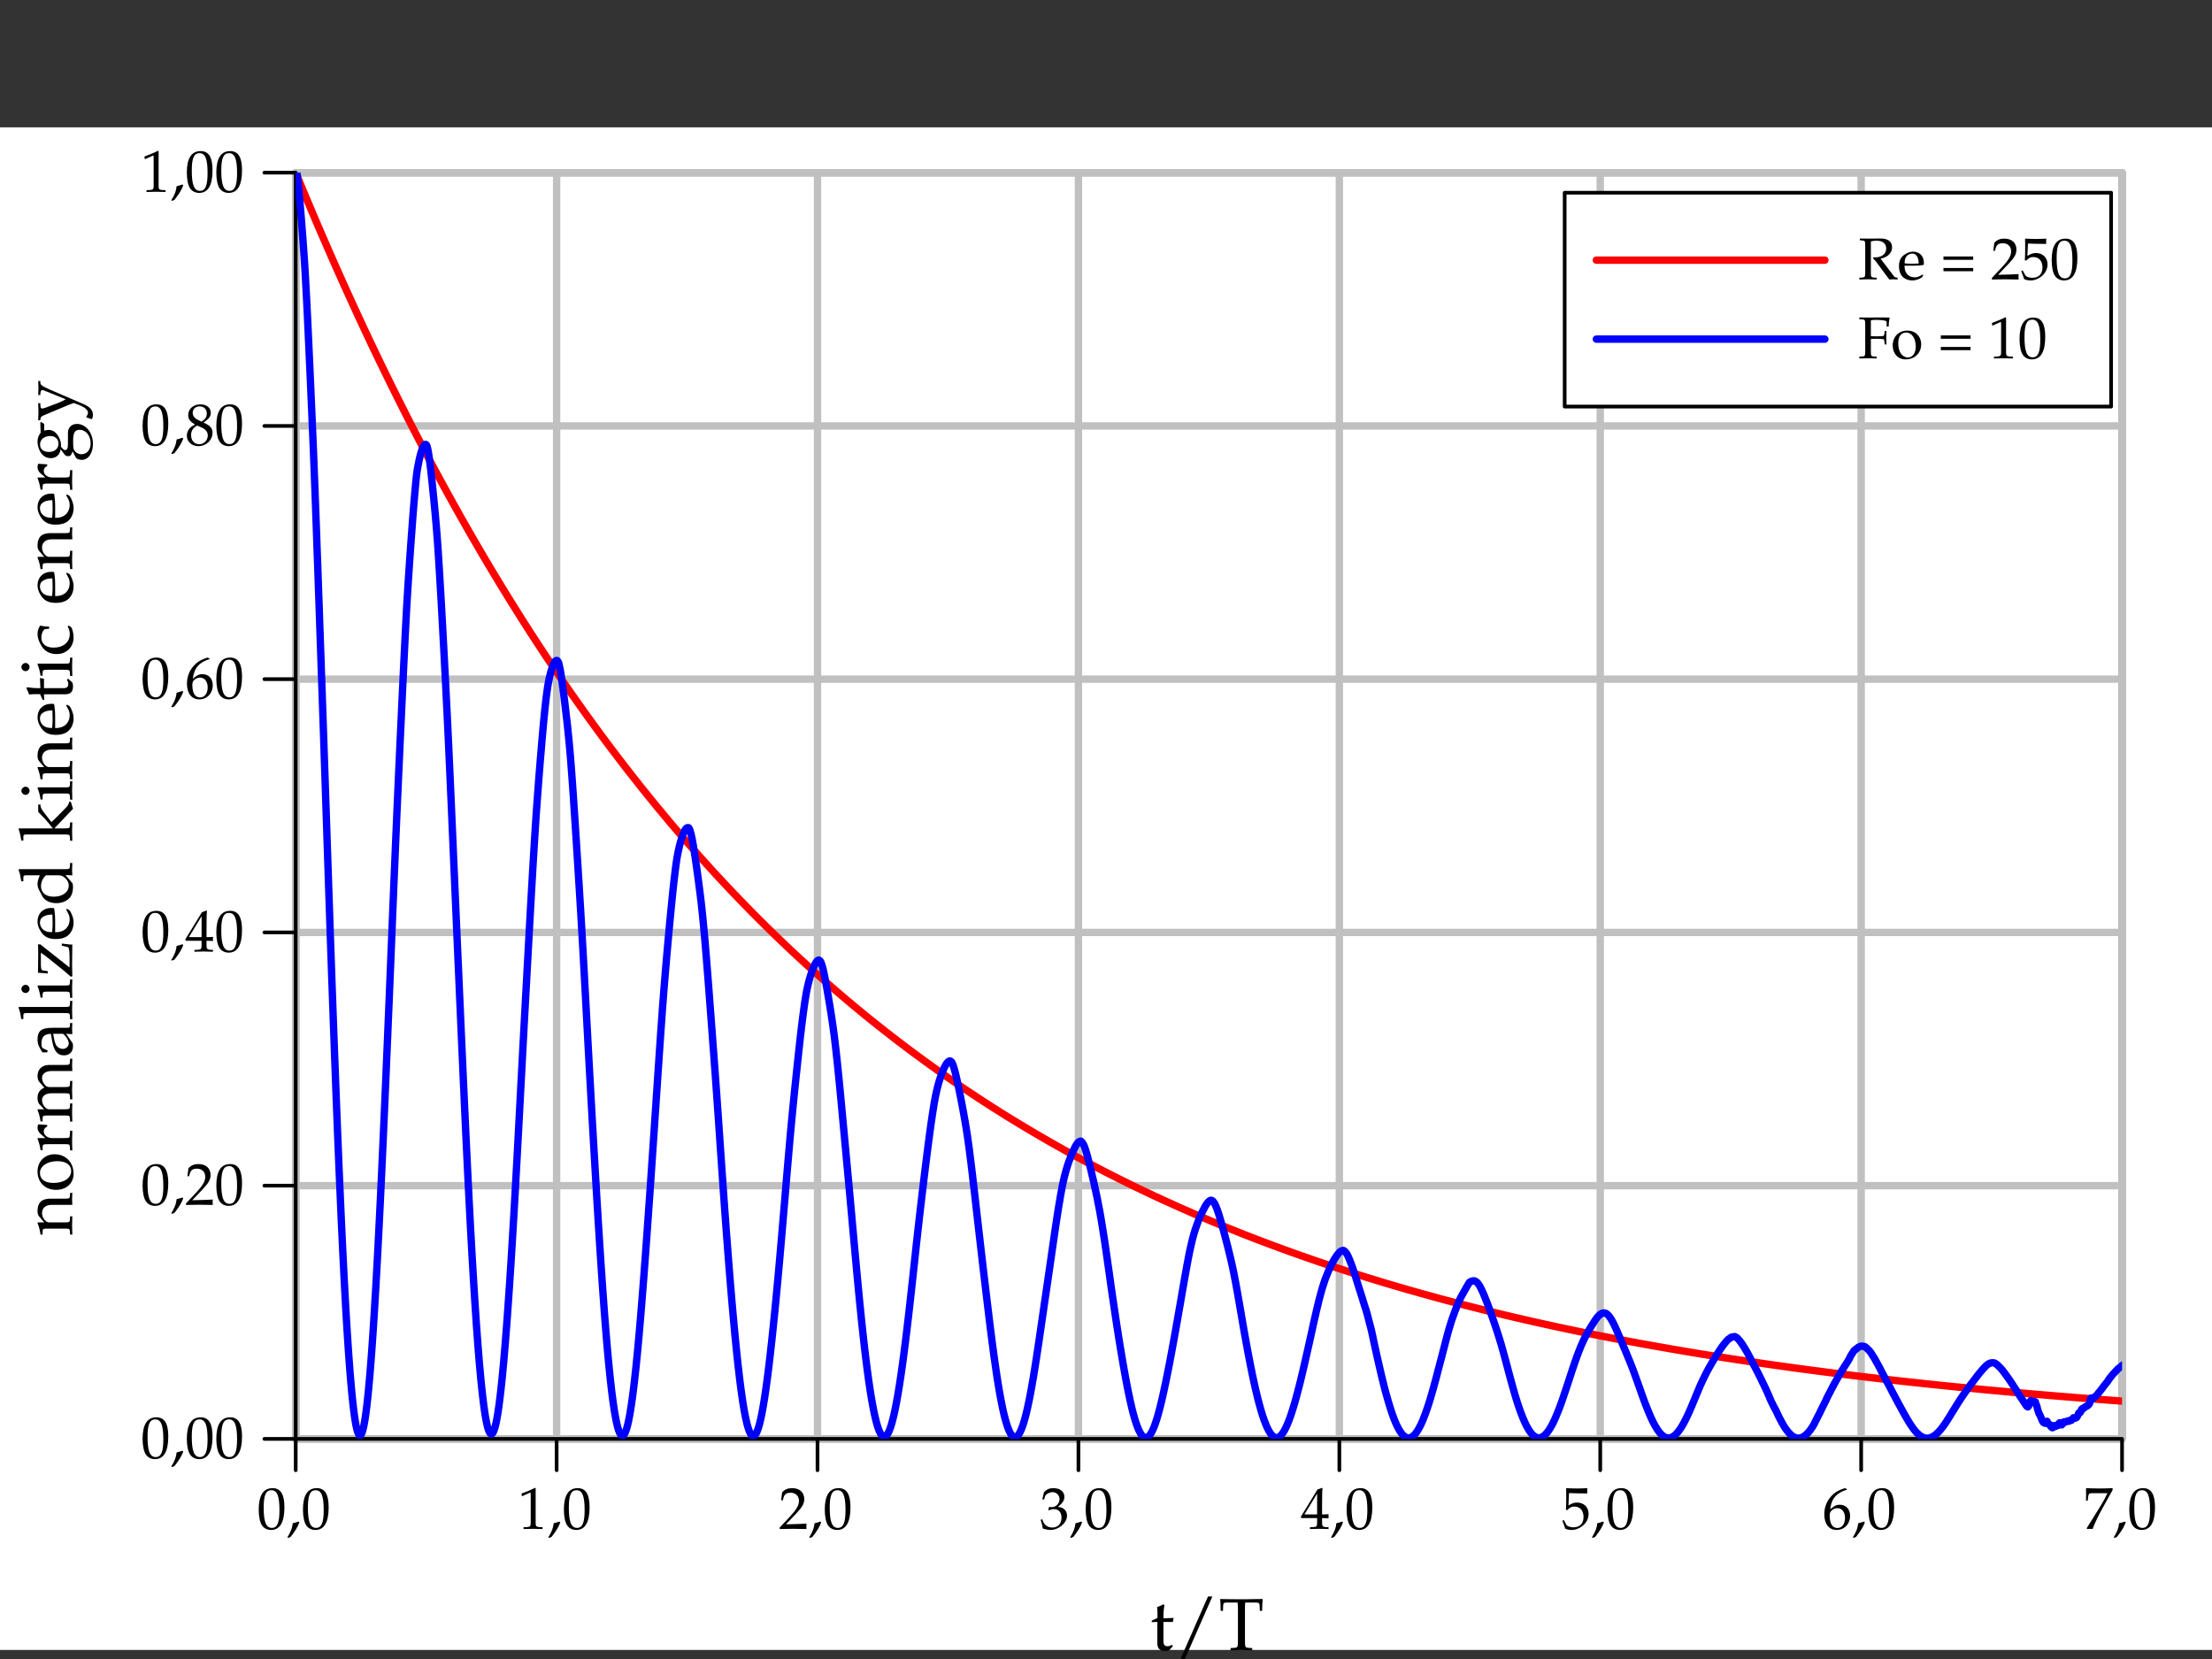 <?xml version="1.0" encoding="UTF-8"?>
<svg xmlns="http://www.w3.org/2000/svg" xmlns:xlink="http://www.w3.org/1999/xlink" width="300pt" height="225pt" viewBox="0 0 300 225" version="1.1">
<rect x="0" y="0" width="300" height="225" fill="#333333" stroke="none"/>
<defs>
<g>
<symbol overflow="visible" id="glyph0-0">
<path style="stroke:none;" d="M 2.109 -5.516 C 0.859 -5.516 0.234 -4.531 0.234 -2.594 C 0.234 -1.656 0.406 -0.844 0.688 -0.453 C 0.953 -0.062 1.406 0.156 1.906 0.156 C 3.109 0.156 3.719 -0.875 3.719 -2.922 C 3.719 -4.688 3.203 -5.516 2.109 -5.516 Z M 1.953 -5.234 C 2.734 -5.234 3.047 -4.453 3.047 -2.531 C 3.047 -0.828 2.75 -0.125 2.016 -0.125 C 1.234 -0.125 0.906 -0.922 0.906 -2.875 C 0.906 -4.562 1.203 -5.234 1.953 -5.234 Z M 1.953 -5.234 "/>
</symbol>
<symbol overflow="visible" id="glyph0-1">
<path style="stroke:none;" d="M 1.625 -0.984 C 1.422 -0.906 1.266 -0.859 0.844 -0.75 C 0.797 -0.141 0.594 0.391 0.125 1.156 L 0.234 1.234 L 0.562 1.094 C 1.219 0.25 1.516 -0.25 1.75 -0.875 Z M 1.625 -0.984 "/>
</symbol>
<symbol overflow="visible" id="glyph0-2">
<path style="stroke:none;" d="M 0.531 -4.438 L 0.609 -4.438 L 1.641 -4.906 C 1.656 -4.906 1.656 -4.906 1.672 -4.906 C 1.719 -4.906 1.734 -4.844 1.734 -4.641 L 1.734 -0.766 C 1.734 -0.359 1.641 -0.266 1.219 -0.234 L 0.766 -0.219 L 0.766 0.031 C 2 0 2 0 2.094 0 C 2.188 0 2.375 0 2.641 0.016 C 2.734 0.016 3.016 0.016 3.344 0.031 L 3.344 -0.219 L 2.922 -0.234 C 2.484 -0.266 2.406 -0.359 2.406 -0.766 L 2.406 -5.516 L 2.297 -5.547 C 1.781 -5.281 1.203 -5.047 0.484 -4.781 Z M 0.531 -4.438 "/>
</symbol>
<symbol overflow="visible" id="glyph0-3">
<path style="stroke:none;" d="M 0.125 -0.188 L 0.125 0.031 C 1.625 0 1.625 0 1.906 0 C 2.203 0 2.203 0 3.75 0.031 C 3.734 -0.141 3.734 -0.219 3.734 -0.344 C 3.734 -0.438 3.734 -0.516 3.75 -0.703 C 2.828 -0.656 2.453 -0.641 0.969 -0.609 L 2.438 -2.156 C 3.203 -2.984 3.453 -3.422 3.453 -4.031 C 3.453 -4.938 2.828 -5.516 1.812 -5.516 C 1.234 -5.516 0.844 -5.359 0.453 -4.953 L 0.312 -3.859 L 0.547 -3.859 L 0.641 -4.234 C 0.781 -4.703 1.062 -4.891 1.594 -4.891 C 2.281 -4.891 2.734 -4.469 2.734 -3.781 C 2.734 -3.188 2.391 -2.594 1.484 -1.625 Z M 0.125 -0.188 "/>
</symbol>
<symbol overflow="visible" id="glyph0-4">
<path style="stroke:none;" d="M 0.344 -3.984 L 0.594 -3.984 L 0.734 -4.438 C 0.828 -4.703 1.328 -4.969 1.75 -4.969 C 2.266 -4.969 2.688 -4.547 2.688 -4.047 C 2.688 -3.453 2.219 -2.938 1.641 -2.938 C 1.578 -2.938 1.5 -2.953 1.391 -2.953 L 1.266 -2.969 L 1.172 -2.547 L 1.234 -2.5 C 1.531 -2.625 1.688 -2.672 1.906 -2.672 C 2.562 -2.672 2.953 -2.25 2.953 -1.516 C 2.953 -0.703 2.469 -0.172 1.719 -0.172 C 1.359 -0.172 1.031 -0.281 0.781 -0.516 C 0.594 -0.688 0.484 -0.875 0.344 -1.297 L 0.125 -1.219 C 0.281 -0.734 0.359 -0.453 0.406 -0.047 C 0.828 0.094 1.172 0.156 1.469 0.156 C 2.109 0.156 2.844 -0.203 3.281 -0.734 C 3.562 -1.062 3.703 -1.422 3.703 -1.797 C 3.703 -2.172 3.531 -2.516 3.25 -2.719 C 3.047 -2.859 2.859 -2.922 2.469 -2.984 C 3.109 -3.484 3.344 -3.859 3.344 -4.328 C 3.344 -5.047 2.75 -5.516 1.859 -5.516 C 1.312 -5.516 0.953 -5.359 0.578 -4.969 Z M 0.344 -3.984 "/>
</symbol>
<symbol overflow="visible" id="glyph0-5">
<path style="stroke:none;" d="M 2.234 -1.453 L 2.234 -0.844 C 2.234 -0.375 2.156 -0.25 1.766 -0.234 L 1.266 -0.219 L 1.266 0.031 C 2.328 0 2.328 0 2.516 0 C 2.719 0 2.719 0 3.781 0.031 L 3.781 -0.219 L 3.391 -0.234 C 3 -0.266 2.906 -0.375 2.906 -0.844 L 2.906 -1.453 C 3.391 -1.453 3.547 -1.438 3.781 -1.422 L 3.781 -1.984 C 3.406 -1.953 3.25 -1.953 3.125 -1.953 L 2.906 -1.953 L 2.906 -3.078 C 2.906 -4.5 2.922 -5.188 2.969 -5.516 L 2.875 -5.547 L 2.281 -5.328 L 0.016 -1.625 L 0.109 -1.453 Z M 2.234 -1.953 L 0.516 -1.953 L 2.234 -4.781 Z M 2.234 -1.953 "/>
</symbol>
<symbol overflow="visible" id="glyph0-6">
<path style="stroke:none;" d="M 1.016 -4.844 C 2.047 -4.812 2.5 -4.797 3.453 -4.797 C 3.453 -4.797 3.5 -4.844 3.5 -4.844 C 3.484 -4.984 3.484 -5.047 3.484 -5.156 C 3.484 -5.266 3.484 -5.328 3.5 -5.469 L 3.453 -5.516 C 2.859 -5.484 2.5 -5.469 2.062 -5.469 C 1.625 -5.469 1.266 -5.484 0.672 -5.516 L 0.625 -5.469 C 0.641 -4.984 0.641 -4.625 0.641 -4.375 C 0.641 -3.703 0.625 -2.922 0.594 -2.578 L 0.766 -2.531 C 1.141 -2.906 1.359 -3.016 1.75 -3.016 C 2.516 -3.016 2.984 -2.469 2.984 -1.609 C 2.984 -0.719 2.484 -0.203 1.609 -0.203 C 1.172 -0.203 0.781 -0.344 0.656 -0.547 L 0.297 -1.203 L 0.109 -1.094 C 0.281 -0.641 0.391 -0.391 0.5 -0.031 C 0.719 0.094 1.047 0.156 1.391 0.156 C 1.922 0.156 2.484 -0.078 2.922 -0.453 C 3.422 -0.891 3.672 -1.438 3.672 -2.031 C 3.672 -2.922 3.031 -3.562 2.109 -3.562 C 1.734 -3.562 1.438 -3.469 0.938 -3.172 Z M 1.016 -4.844 "/>
</symbol>
<symbol overflow="visible" id="glyph0-7">
<path style="stroke:none;" d="M 3.328 -5.375 L 3.031 -5.516 C 2.266 -5.25 1.938 -5.094 1.531 -4.75 C 0.703 -4.047 0.25 -3.078 0.25 -1.969 C 0.25 -0.656 0.891 0.156 1.922 0.156 C 2.969 0.156 3.75 -0.656 3.75 -1.75 C 3.75 -2.672 3.188 -3.266 2.344 -3.266 C 1.938 -3.266 1.703 -3.172 1.234 -2.797 C 1.141 -2.719 1.141 -2.719 1.047 -2.641 C 1.219 -4.094 1.891 -4.875 3.328 -5.312 Z M 2.047 -2.797 C 2.641 -2.797 3.062 -2.266 3.062 -1.469 C 3.062 -0.641 2.641 -0.109 2.031 -0.109 C 1.359 -0.109 0.984 -0.688 0.984 -1.766 C 0.984 -2.047 1.016 -2.188 1.109 -2.328 C 1.281 -2.594 1.656 -2.797 2.047 -2.797 Z M 2.047 -2.797 "/>
</symbol>
<symbol overflow="visible" id="glyph0-8">
<path style="stroke:none;" d="M 0.453 -0.078 L 0.516 0.031 C 0.828 0 0.828 0 0.891 0 C 0.938 0 0.938 0 1.25 0.031 C 1.594 -0.844 1.984 -1.688 2.516 -2.641 L 3.969 -5.266 L 3.969 -5.516 C 3.109 -5.484 2.828 -5.469 2.188 -5.469 C 1.594 -5.469 1.203 -5.484 0.438 -5.516 L 0.359 -5.469 C 0.375 -4.719 0.375 -4.719 0.375 -4.625 C 0.375 -4.547 0.375 -4.547 0.359 -3.812 L 0.594 -3.812 L 0.641 -4.266 C 0.719 -4.766 0.766 -4.828 1.141 -4.828 L 3.266 -4.828 C 2.953 -4.172 2.703 -3.703 2.406 -3.219 Z M 0.453 -0.078 "/>
</symbol>
<symbol overflow="visible" id="glyph0-9">
<path style="stroke:none;" d="M 1.344 -2.766 C 1.016 -2.609 0.875 -2.516 0.703 -2.359 C 0.406 -2.047 0.234 -1.688 0.234 -1.266 C 0.234 -0.453 0.906 0.156 1.812 0.156 C 2.844 0.156 3.719 -0.656 3.719 -1.641 C 3.719 -2.281 3.422 -2.625 2.5 -3.047 C 3.234 -3.547 3.484 -3.875 3.484 -4.359 C 3.484 -5.047 2.922 -5.516 2.078 -5.516 C 1.125 -5.516 0.422 -4.906 0.422 -4.062 C 0.422 -3.516 0.641 -3.219 1.344 -2.766 Z M 2.266 -2.359 C 2.781 -2.141 3.078 -1.75 3.078 -1.312 C 3.078 -0.641 2.578 -0.109 1.922 -0.109 C 1.25 -0.109 0.812 -0.594 0.812 -1.344 C 0.812 -1.922 1.047 -2.281 1.625 -2.641 Z M 1.781 -3.391 C 1.281 -3.625 1.031 -3.953 1.031 -4.359 C 1.031 -4.875 1.406 -5.234 1.969 -5.234 C 2.562 -5.234 2.938 -4.859 2.938 -4.266 C 2.938 -3.812 2.75 -3.5 2.219 -3.172 Z M 1.781 -3.391 "/>
</symbol>
<symbol overflow="visible" id="glyph0-10">
<path style="stroke:none;" d="M 1.734 -5.141 C 2 -5.203 2.234 -5.234 2.516 -5.234 C 3.344 -5.234 3.812 -4.844 3.812 -4.172 C 3.812 -3.438 3.219 -2.969 2.297 -2.969 C 2.234 -2.969 2.172 -2.969 2.062 -2.969 L 2.016 -2.875 C 2.109 -2.781 2.125 -2.75 2.219 -2.641 C 2.344 -2.516 2.359 -2.484 2.438 -2.391 L 3.906 -0.406 C 3.953 -0.344 4 -0.281 4.047 -0.219 L 4.234 0.031 C 4.609 0 4.688 0 4.781 0 C 4.844 0 4.844 0 5.359 0.031 L 5.359 -0.219 C 5.094 -0.234 4.969 -0.281 4.859 -0.422 L 3.047 -2.797 C 3.5 -2.906 3.703 -2.984 3.969 -3.172 C 4.391 -3.469 4.609 -3.875 4.609 -4.344 C 4.609 -5.109 4.047 -5.531 3.062 -5.531 L 2.922 -5.531 C 1.891 -5.516 1.891 -5.516 1.609 -5.516 C 1.359 -5.516 1.359 -5.516 0.234 -5.531 L 0.234 -5.297 L 0.562 -5.266 C 0.922 -5.25 0.969 -5.172 0.969 -4.547 L 0.969 -0.953 C 0.969 -0.328 0.922 -0.266 0.562 -0.234 L 0.172 -0.219 L 0.172 0.031 C 0.641 0.016 0.922 0 1.344 0 C 1.766 0 2.047 0.016 2.516 0.031 L 2.516 -0.219 L 2.141 -0.234 C 1.766 -0.266 1.734 -0.328 1.734 -0.953 Z M 1.734 -5.141 "/>
</symbol>
<symbol overflow="visible" id="glyph0-11">
<path style="stroke:none;" d="M 3.5 -0.562 L 3.391 -0.641 C 2.875 -0.344 2.703 -0.266 2.359 -0.266 C 1.828 -0.266 1.406 -0.5 1.172 -0.891 C 1.031 -1.156 0.969 -1.375 0.953 -1.844 L 2.125 -1.844 C 2.672 -1.844 3.016 -1.859 3.562 -1.953 C 3.578 -2.062 3.578 -2.141 3.578 -2.234 C 3.578 -3.156 2.984 -3.75 2.094 -3.75 C 1.797 -3.75 1.453 -3.641 1.125 -3.453 C 0.469 -3.078 0.203 -2.578 0.203 -1.75 C 0.203 -1.25 0.328 -0.812 0.547 -0.516 C 0.859 -0.094 1.406 0.156 2 0.156 C 2.297 0.156 2.594 0.094 2.922 -0.047 C 3.141 -0.141 3.297 -0.234 3.344 -0.281 Z M 2.875 -2.141 C 2.453 -2.125 2.266 -2.109 1.969 -2.109 C 1.609 -2.109 1.406 -2.125 0.969 -2.156 C 0.969 -2.531 1 -2.719 1.109 -2.922 C 1.266 -3.266 1.609 -3.484 2 -3.484 C 2.266 -3.484 2.469 -3.391 2.609 -3.172 C 2.797 -2.906 2.844 -2.672 2.875 -2.141 Z M 2.875 -2.141 "/>
</symbol>
<symbol overflow="visible" id="glyph0-12">
<path style="stroke:none;" d=""/>
</symbol>
<symbol overflow="visible" id="glyph0-13">
<path style="stroke:none;" d="M 4.438 -3.094 L 0.406 -3.094 L 0.406 -2.641 L 4.438 -2.641 Z M 4.438 -1.531 L 0.406 -1.531 L 0.406 -1.094 L 4.438 -1.094 Z M 4.438 -1.531 "/>
</symbol>
<symbol overflow="visible" id="glyph0-14">
<path style="stroke:none;" d="M 1.734 -2.609 C 1.953 -2.625 2.188 -2.641 2.547 -2.641 C 3.141 -2.641 3.359 -2.609 3.5 -2.547 L 3.562 -2.344 L 3.609 -1.875 L 3.844 -1.875 C 3.828 -2.609 3.828 -2.609 3.828 -2.766 C 3.828 -2.891 3.828 -2.891 3.844 -3.688 L 3.609 -3.688 L 3.562 -3.266 C 3.562 -3.203 3.531 -3.125 3.5 -3.062 C 3.359 -3 3.141 -2.969 2.609 -2.969 C 2.266 -2.969 2 -2.984 1.734 -3 L 1.734 -5.141 C 1.969 -5.188 2.109 -5.203 2.578 -5.203 C 2.969 -5.203 3.422 -5.156 3.656 -5.094 C 3.859 -5.047 3.875 -5 3.875 -4.812 L 3.875 -4.297 L 4.156 -4.297 C 4.156 -4.781 4.203 -5.156 4.281 -5.516 C 3.891 -5.531 3.656 -5.531 3.312 -5.531 L 2.453 -5.531 C 2.062 -5.516 1.781 -5.516 1.578 -5.516 C 1.359 -5.516 1.359 -5.516 0.172 -5.531 L 0.172 -5.297 L 0.562 -5.266 C 0.922 -5.25 0.969 -5.188 0.969 -4.547 L 0.969 -0.953 C 0.969 -0.328 0.922 -0.266 0.562 -0.234 L 0.172 -0.219 L 0.172 0.031 C 0.641 0.016 0.922 0 1.344 0 C 1.766 0 2.047 0.016 2.516 0.031 L 2.516 -0.219 L 2.141 -0.234 C 1.766 -0.266 1.734 -0.328 1.734 -0.953 Z M 1.734 -2.609 "/>
</symbol>
<symbol overflow="visible" id="glyph0-15">
<path style="stroke:none;" d="M 2.234 -3.75 C 1.062 -3.75 0.25 -2.922 0.25 -1.734 C 0.25 -0.609 0.969 0.156 2 0.156 C 3.234 0.156 4.109 -0.703 4.109 -1.891 C 4.109 -2.969 3.328 -3.75 2.234 -3.75 Z M 2.094 -3.484 C 2.828 -3.484 3.375 -2.688 3.375 -1.594 C 3.375 -0.688 2.953 -0.109 2.312 -0.109 C 1.531 -0.109 1 -0.875 1 -2.016 C 1 -2.969 1.391 -3.484 2.094 -3.484 Z M 2.094 -3.484 "/>
</symbol>
<symbol overflow="visible" id="glyph1-0">
<path style="stroke:none;" d="M 0.984 -3.812 L 0.984 -0.938 C 0.984 -0.203 1.312 0.125 2.078 0.125 C 2.312 0.125 2.547 0.062 2.609 0 L 3.094 -0.531 L 2.953 -0.703 C 2.703 -0.562 2.562 -0.516 2.375 -0.516 C 1.984 -0.516 1.812 -0.703 1.812 -1.203 L 1.812 -3.812 L 3.094 -3.812 L 3.188 -4.359 L 1.812 -4.297 L 1.812 -4.688 C 1.812 -5.094 1.844 -5.453 1.938 -6.094 L 1.812 -6.203 C 1.562 -6.062 1.266 -5.938 0.953 -5.828 C 0.984 -5.531 1 -5.344 1 -5.047 L 1 -4.344 L 0.219 -3.984 L 0.219 -3.781 Z M 0.984 -3.812 "/>
</symbol>
<symbol overflow="visible" id="glyph1-1">
<path style="stroke:none;" d="M 5.188 -7.266 L 4.594 -7.266 L 0.875 1.188 L 1.469 1.188 Z M 5.188 -7.266 "/>
</symbol>
<symbol overflow="visible" id="glyph1-2">
<path style="stroke:none;" d="M 2.547 -6.438 C 2.578 -6.094 2.594 -5.859 2.594 -5.438 L 2.594 -1.203 C 2.594 -0.406 2.547 -0.328 2.078 -0.297 L 1.594 -0.266 L 1.594 0.031 C 2.188 0.016 2.547 0 3.062 0 C 3.578 0 3.938 0.016 4.531 0.031 L 4.531 -0.266 L 4.047 -0.297 C 3.594 -0.328 3.547 -0.406 3.547 -1.203 L 3.547 -5.438 C 3.547 -5.875 3.547 -6.094 3.578 -6.438 L 5.125 -6.438 C 5.406 -6.438 5.516 -6.344 5.531 -6.094 L 5.562 -5.312 L 5.875 -5.312 C 5.875 -5.953 5.906 -6.344 5.953 -6.922 C 5.234 -6.906 4.906 -6.906 4.625 -6.906 C 4.234 -6.891 3.938 -6.891 3.797 -6.891 L 2.203 -6.891 C 2.109 -6.891 1.562 -6.906 0.859 -6.906 L 0.188 -6.922 C 0.234 -6.344 0.25 -5.953 0.25 -5.312 L 0.562 -5.312 L 0.594 -6.094 C 0.609 -6.344 0.719 -6.438 1 -6.438 Z M 2.547 -6.438 "/>
</symbol>
<symbol overflow="visible" id="glyph2-0">
<path style="stroke:none;" d="M 0.031 -4.094 C 0 -4.703 0 -4.719 0 -4.891 C 0 -5.031 0 -5.031 0.031 -5.719 L -0.266 -5.719 L -0.297 -5.312 C -0.312 -4.969 -0.375 -4.938 -1.016 -4.938 L -2.953 -4.938 C -4.125 -4.938 -4.688 -4.391 -4.688 -3.266 C -4.688 -2.906 -4.625 -2.688 -4.438 -2.484 L -3.781 -1.719 L -4.656 -1.719 L -4.688 -1.625 C -4.484 -1.125 -4.344 -0.594 -4.281 -0.062 L -4 -0.062 L -4 -0.438 C -4 -0.844 -3.938 -0.875 -3.266 -0.875 L -1.016 -0.875 C -0.391 -0.875 -0.312 -0.844 -0.297 -0.516 L -0.266 -0.062 L 0.031 -0.062 C 0.016 -0.734 0 -1.016 0 -1.297 C 0 -1.594 0.016 -1.859 0.031 -2.547 L -0.266 -2.547 L -0.297 -2.094 C -0.312 -1.75 -0.391 -1.719 -1.016 -1.719 L -3.141 -1.719 C -3.594 -1.719 -4.078 -2.375 -4.078 -2.984 C -4.078 -3.656 -3.578 -4.094 -2.812 -4.094 Z M 0.031 -4.094 "/>
</symbol>
<symbol overflow="visible" id="glyph2-1">
<path style="stroke:none;" d="M -4.688 -2.797 C -4.688 -1.328 -3.656 -0.312 -2.172 -0.312 C -0.766 -0.312 0.203 -1.203 0.203 -2.5 C 0.203 -4.047 -0.875 -5.141 -2.375 -5.141 C -3.719 -5.141 -4.688 -4.156 -4.688 -2.797 Z M -4.359 -2.609 C -4.359 -3.531 -3.359 -4.203 -2 -4.203 C -0.844 -4.203 -0.125 -3.703 -0.125 -2.891 C -0.125 -1.906 -1.094 -1.25 -2.516 -1.25 C -3.703 -1.25 -4.359 -1.734 -4.359 -2.609 Z M -4.359 -2.609 "/>
</symbol>
<symbol overflow="visible" id="glyph2-2">
<path style="stroke:none;" d="M -4 -0.234 L -4 -0.594 C -4 -1 -3.938 -1.047 -3.266 -1.047 L -1.016 -1.047 C -0.391 -1.047 -0.312 -1.016 -0.297 -0.672 L -0.266 -0.203 L 0.031 -0.203 C 0.016 -0.938 0 -1.188 0 -1.438 C 0 -1.641 0 -1.641 0.031 -2.875 L -0.266 -2.875 L -0.297 -2.344 C -0.328 -1.906 -0.359 -1.875 -1.016 -1.875 L -2.734 -1.875 C -3.344 -1.875 -3.844 -2.281 -3.844 -2.766 C -3.844 -3.062 -3.703 -3.281 -3.375 -3.438 L -3.375 -3.656 L -4.578 -3.734 C -4.656 -3.625 -4.688 -3.453 -4.688 -3.266 C -4.688 -2.969 -4.531 -2.656 -4.281 -2.438 L -3.625 -1.875 L -4.656 -1.875 L -4.688 -1.797 C -4.484 -1.281 -4.344 -0.766 -4.281 -0.234 Z M -4 -0.234 "/>
</symbol>
<symbol overflow="visible" id="glyph2-3">
<path style="stroke:none;" d="M -4 -0.188 L -4 -0.547 C -4 -0.953 -3.938 -0.984 -3.266 -0.984 L -1.016 -0.984 C -0.391 -0.984 -0.312 -0.953 -0.297 -0.625 L -0.266 -0.156 L 0.031 -0.156 C 0 -1.125 0 -1.156 0 -1.438 C 0 -1.703 0.016 -1.969 0.031 -2.625 L -0.266 -2.625 L -0.297 -2.203 C -0.312 -1.859 -0.391 -1.828 -1.016 -1.828 L -3.141 -1.828 C -3.594 -1.828 -4.078 -2.484 -4.078 -3.094 C -4.078 -3.625 -3.562 -4 -2.812 -4 L -1.016 -4 C -0.391 -4 -0.312 -3.969 -0.297 -3.625 L -0.266 -3.172 L 0.031 -3.172 C 0 -4.172 0 -4.172 0 -4.422 C 0 -4.672 0 -4.672 0.031 -5.672 L -0.266 -5.672 L -0.297 -5.203 C -0.312 -4.875 -0.391 -4.844 -1.016 -4.844 L -3.141 -4.844 C -3.594 -4.844 -4.078 -5.5 -4.078 -6.094 C -4.078 -6.641 -3.562 -7.016 -2.812 -7.016 L 0.031 -7.016 C 0 -7.625 0 -7.625 0 -7.797 C 0 -7.938 0 -7.938 0.031 -8.688 L -0.266 -8.688 L -0.297 -8.219 C -0.312 -7.875 -0.391 -7.844 -1.016 -7.844 L -3.078 -7.844 C -4.062 -7.844 -4.688 -7.266 -4.688 -6.344 C -4.688 -6 -4.594 -5.703 -4.438 -5.531 L -3.766 -4.766 C -4.422 -4.453 -4.688 -4.047 -4.688 -3.344 C -4.688 -2.984 -4.594 -2.703 -4.438 -2.516 L -3.797 -1.828 L -4.656 -1.828 L -4.688 -1.734 C -4.484 -1.234 -4.344 -0.703 -4.281 -0.188 Z M -4 -0.188 "/>
</symbol>
<symbol overflow="visible" id="glyph2-4">
<path style="stroke:none;" d="M -0.812 -3.234 L 0.031 -3.188 C 0 -3.844 0 -3.844 0 -3.969 C 0 -4.016 0.016 -4.266 0.031 -4.703 L -0.266 -4.703 L -0.297 -4.312 C -0.297 -4.078 -0.375 -4.047 -0.875 -4.047 L -2.703 -4.047 C -4.156 -4.047 -4.688 -3.625 -4.688 -2.453 C -4.688 -2.031 -4.578 -1.625 -4.344 -1.25 L -4.031 -0.719 L -3.375 -0.719 L -3.312 -0.984 L -3.625 -1.109 C -4.094 -1.312 -4.156 -1.422 -4.156 -1.875 C -4.156 -2.812 -3.797 -3.203 -2.875 -3.234 L -2.703 -2.25 C -2.453 -0.891 -1.984 -0.312 -1.109 -0.312 C -0.328 -0.312 0.125 -0.797 0.125 -1.578 C 0.125 -1.766 0.094 -1.938 0.047 -2 Z M -1.234 -3.234 C -0.828 -2.953 -0.453 -2.312 -0.453 -1.938 C -0.453 -1.531 -0.812 -1.188 -1.25 -1.188 C -1.625 -1.188 -1.969 -1.375 -2.156 -1.688 C -2.312 -1.938 -2.453 -2.484 -2.562 -3.234 Z M -1.234 -3.234 "/>
</symbol>
<symbol overflow="visible" id="glyph2-5">
<path style="stroke:none;" d="M -6.609 -0.234 L -6.609 -0.797 C -6.609 -0.969 -6.5 -1.047 -6.203 -1.047 L -1.016 -1.047 C -0.391 -1.047 -0.312 -1.016 -0.297 -0.672 L -0.266 -0.203 L 0.031 -0.203 C 0 -1.203 0 -1.203 0 -1.453 C 0 -1.703 0 -1.703 0.031 -2.703 L -0.266 -2.703 L -0.297 -2.25 C -0.312 -1.906 -0.391 -1.875 -1.016 -1.875 L -7.188 -1.875 L -7.266 -1.797 C -7.094 -1.344 -7.016 -1.016 -6.891 -0.234 Z M -6.609 -0.234 "/>
</symbol>
<symbol overflow="visible" id="glyph2-6">
<path style="stroke:none;" d="M -4.656 -1.875 L -4.688 -1.797 C -4.484 -1.281 -4.344 -0.766 -4.281 -0.234 L -4 -0.234 L -4 -0.594 C -4 -1 -3.938 -1.047 -3.266 -1.047 L -1.016 -1.047 C -0.391 -1.047 -0.312 -1.016 -0.297 -0.672 L -0.266 -0.203 L 0.031 -0.203 C 0 -1.203 0 -1.203 0 -1.453 C 0 -1.703 0 -1.703 0.031 -2.703 L -0.266 -2.703 L -0.297 -2.25 C -0.312 -1.906 -0.391 -1.875 -1.016 -1.875 Z M -6.875 -1.422 C -6.875 -1.125 -6.609 -0.859 -6.312 -0.859 C -6.016 -0.859 -5.766 -1.125 -5.766 -1.406 C -5.766 -1.703 -6.016 -1.969 -6.312 -1.969 C -6.594 -1.969 -6.875 -1.703 -6.875 -1.422 Z M -6.875 -1.422 "/>
</symbol>
<symbol overflow="visible" id="glyph2-7">
<path style="stroke:none;" d="M -4.312 -4.547 L -4.625 -4.547 C -4.594 -3.844 -4.594 -3.547 -4.594 -3.172 C -4.594 -3.172 -4.625 -0.688 -4.625 -0.688 C -4.109 -0.672 -3.984 -0.656 -3.297 -0.594 L -3.297 -0.906 L -3.984 -1.016 C -4.188 -1.062 -4.234 -1.234 -4.234 -1.984 L -4.234 -3.406 C -3.906 -3.203 -3.688 -3.031 -3.344 -2.766 L -1.219 -1.062 L -0.172 -0.156 L 0.031 -0.219 C 0 -1.266 0 -1.312 0 -1.75 C 0 -1.75 0.031 -4.516 0.031 -4.516 C -0.203 -4.516 -0.438 -4.531 -0.922 -4.594 L -1.391 -4.656 L -1.391 -4.359 L -0.594 -4.188 C -0.422 -4.141 -0.344 -3.719 -0.344 -2.766 L -0.344 -1.406 Z M -4.312 -4.547 "/>
</symbol>
<symbol overflow="visible" id="glyph2-8">
<path style="stroke:none;" d="M -0.703 -4.375 L -0.797 -4.234 C -0.422 -3.594 -0.328 -3.375 -0.328 -2.938 C -0.328 -2.297 -0.625 -1.75 -1.109 -1.469 C -1.438 -1.281 -1.719 -1.203 -2.297 -1.188 L -2.297 -2.656 C -2.297 -3.344 -2.328 -3.766 -2.438 -4.453 C -2.578 -4.469 -2.672 -4.484 -2.797 -4.484 C -3.938 -4.484 -4.688 -3.734 -4.688 -2.625 C -4.688 -2.25 -4.562 -1.812 -4.312 -1.406 C -3.844 -0.594 -3.234 -0.266 -2.188 -0.266 C -1.562 -0.266 -1.016 -0.406 -0.641 -0.688 C -0.109 -1.078 0.203 -1.75 0.203 -2.5 C 0.203 -2.875 0.125 -3.234 -0.062 -3.656 C -0.172 -3.922 -0.297 -4.125 -0.359 -4.172 Z M -2.672 -3.594 C -2.656 -3.062 -2.641 -2.828 -2.641 -2.469 C -2.641 -2.016 -2.656 -1.75 -2.703 -1.203 C -3.172 -1.203 -3.391 -1.25 -3.656 -1.375 C -4.094 -1.594 -4.359 -2.016 -4.359 -2.5 C -4.359 -2.828 -4.234 -3.094 -3.953 -3.266 C -3.625 -3.484 -3.344 -3.562 -2.672 -3.594 Z M -2.672 -3.594 "/>
</symbol>
<symbol overflow="visible" id="glyph2-9">
<path style="stroke:none;" d="M -4.375 -4.125 C -4.609 -3.562 -4.688 -3.281 -4.688 -2.938 C -4.688 -2.656 -4.625 -2.422 -4.5 -2.172 L -4.047 -1.297 C -3.734 -0.719 -3.016 -0.344 -2.156 -0.344 C -1.359 -0.344 -0.703 -0.625 -0.297 -1.109 C -0.016 -1.453 0.125 -1.922 0.125 -2.562 C 0.125 -2.766 0.078 -3 0.047 -3.047 L -0.891 -4.156 L 0.031 -4.109 C 0.016 -4.594 0 -4.766 0 -4.875 C 0 -4.953 0 -5.094 0.016 -5.312 C 0.016 -5.375 0.016 -5.578 0.031 -5.797 L -0.266 -5.797 L -0.297 -5.328 C -0.312 -4.984 -0.391 -4.953 -1.016 -4.953 L -7.188 -4.953 L -7.266 -4.875 C -7.094 -4.438 -7.016 -4.094 -6.891 -3.312 L -6.609 -3.312 L -6.609 -3.875 C -6.609 -4.047 -6.5 -4.125 -6.203 -4.125 Z M -2.203 -4.125 C -1.562 -4.125 -1.453 -4.094 -1.234 -3.969 C -0.766 -3.688 -0.453 -3.203 -0.453 -2.734 C -0.453 -1.844 -1.297 -1.219 -2.484 -1.219 C -3.578 -1.219 -4.219 -1.766 -4.219 -2.656 C -4.219 -3.047 -4.094 -3.438 -3.844 -3.797 C -3.703 -4 -3.578 -4.125 -3.5 -4.125 Z M -2.203 -4.125 "/>
</symbol>
<symbol overflow="visible" id="glyph2-10">
<path style="stroke:none;" d=""/>
</symbol>
<symbol overflow="visible" id="glyph2-11">
<path style="stroke:none;" d="M -6.609 -0.234 L -6.609 -0.797 C -6.609 -0.969 -6.5 -1.047 -6.203 -1.047 L -1.016 -1.047 C -0.391 -1.047 -0.312 -1.016 -0.297 -0.672 L -0.266 -0.203 L 0.031 -0.203 C 0 -1.203 0 -1.203 0 -1.469 C 0 -1.75 0 -1.797 0.031 -2.688 L -0.266 -2.688 L -0.297 -2.25 C -0.312 -1.906 -0.391 -1.875 -1.016 -1.875 L -2.406 -1.875 L 0.125 -4.531 L -0.172 -5.484 L -0.406 -5.484 C -0.406 -5.25 -0.562 -4.953 -0.875 -4.641 L -2.125 -3.375 C -2.484 -3.016 -2.609 -2.906 -2.812 -2.734 L -3.812 -4.031 C -4.188 -4.5 -4.297 -4.766 -4.297 -5.109 L -4.594 -5.109 L -4.594 -4.109 C -3.953 -3.469 -3.516 -3 -3.203 -2.609 L -2.609 -1.875 L -7.188 -1.875 L -7.266 -1.797 C -7.094 -1.344 -7.016 -1.016 -6.891 -0.234 Z M -6.609 -0.234 "/>
</symbol>
<symbol overflow="visible" id="glyph2-12">
<path style="stroke:none;" d="M -3.812 -0.984 L -0.938 -0.984 C -0.203 -0.984 0.125 -1.312 0.125 -2.078 C 0.125 -2.312 0.062 -2.547 0 -2.609 L -0.531 -3.094 L -0.703 -2.953 C -0.562 -2.703 -0.516 -2.562 -0.516 -2.375 C -0.516 -1.984 -0.703 -1.812 -1.203 -1.812 L -3.812 -1.812 L -3.812 -3.094 L -4.359 -3.188 L -4.297 -1.812 L -4.688 -1.812 C -5.094 -1.812 -5.453 -1.844 -6.094 -1.938 L -6.203 -1.812 C -6.062 -1.562 -5.938 -1.266 -5.828 -0.953 C -5.531 -0.984 -5.344 -1 -5.047 -1 L -4.344 -1 L -3.984 -0.219 L -3.781 -0.219 Z M -3.812 -0.984 "/>
</symbol>
<symbol overflow="visible" id="glyph2-13">
<path style="stroke:none;" d="M -3.109 -3.984 C -3.562 -3.984 -3.984 -4.047 -4.344 -4.125 C -4.578 -3.734 -4.688 -3.375 -4.688 -2.969 C -4.688 -2.484 -4.5 -1.938 -4.125 -1.328 C -3.688 -0.625 -2.984 -0.266 -2.094 -0.266 C -0.75 -0.266 0.203 -1.203 0.203 -2.547 C 0.203 -3.062 0.016 -3.812 -0.141 -3.922 L -0.453 -4.125 L -0.609 -4.031 C -0.406 -3.656 -0.312 -3.344 -0.312 -2.984 C -0.312 -1.875 -1.188 -1.141 -2.5 -1.141 C -3.562 -1.141 -4.172 -1.641 -4.172 -2.547 C -4.172 -2.984 -3.969 -3.453 -3.719 -3.641 L -3.109 -3.703 Z M -3.109 -3.984 "/>
</symbol>
<symbol overflow="visible" id="glyph2-14">
<path style="stroke:none;" d="M -3.781 -5.188 L -4.188 -5.438 L -4.312 -5.406 L -4.266 -3.984 C -4.562 -3.609 -4.688 -3.25 -4.688 -2.766 C -4.688 -2.312 -4.547 -1.812 -4.312 -1.406 C -3.984 -0.844 -3.5 -0.547 -2.891 -0.547 C -2.156 -0.547 -1.641 -1.016 -1.562 -1.75 L -0.953 -0.953 C -0.797 -0.859 -0.672 -0.812 -0.516 -0.812 C -0.234 -0.812 -0.078 -0.984 0.062 -1.469 L 0.531 -0.594 C 0.609 -0.453 0.984 -0.312 1.297 -0.312 C 2.203 -0.312 2.828 -1.203 2.828 -2.484 C 2.828 -3.984 1.875 -5.188 0.656 -5.188 C -0.062 -5.188 -0.562 -4.703 -0.562 -4 L -0.562 -2.406 C -0.562 -1.875 -0.688 -1.641 -0.953 -1.641 C -1.078 -1.641 -1.188 -1.719 -1.406 -1.984 C -1.453 -2.047 -1.484 -2.062 -1.516 -2.094 C -1.516 -2.203 -1.5 -2.266 -1.5 -2.344 C -1.5 -2.766 -1.688 -3.297 -1.984 -3.703 C -2.312 -4.156 -2.703 -4.375 -3.234 -4.375 C -3.438 -4.375 -3.562 -4.344 -3.781 -4.266 Z M -4.344 -2.406 C -4.344 -3.078 -3.797 -3.547 -2.938 -3.547 C -2.297 -3.547 -1.844 -3.125 -1.844 -2.516 C -1.844 -1.844 -2.359 -1.391 -3.125 -1.391 C -3.906 -1.391 -4.344 -1.766 -4.344 -2.406 Z M 0.141 -2.875 C 0.141 -4 0.375 -4.391 1.016 -4.391 C 1.875 -4.391 2.516 -3.594 2.516 -2.547 C 2.516 -1.688 2.016 -1.078 1.266 -1.078 C 0.812 -1.078 0.406 -1.344 0.234 -1.734 C 0.156 -1.906 0.141 -2.188 0.141 -2.875 Z M 0.141 -2.875 "/>
</symbol>
<symbol overflow="visible" id="glyph2-15">
<path style="stroke:none;" d="M -0.859 -2.969 C -1.234 -2.75 -1.469 -2.641 -1.953 -2.453 L -3.641 -1.812 C -3.812 -1.766 -3.953 -1.719 -4.062 -1.719 C -4.203 -1.719 -4.281 -1.828 -4.297 -2.062 L -4.312 -2.438 L -4.594 -2.438 C -4.562 -1.469 -4.562 -1.469 -4.562 -1.281 C -4.562 -1.094 -4.562 -1.094 -4.594 -0.125 L -4.312 -0.125 L -4.297 -0.297 C -4.266 -0.547 -4.156 -0.672 -3.797 -0.812 L -1.188 -1.906 C -0.5 -2.188 -0.266 -2.297 0.234 -2.469 L 0.844 -2.234 C 1.688 -1.922 2.156 -1.531 2.156 -1.156 C 2.156 -0.984 2.078 -0.812 1.938 -0.641 L 1.938 -0.516 L 2.688 -0.266 C 2.781 -0.453 2.828 -0.625 2.828 -0.812 C 2.828 -1.484 2.469 -1.906 1.594 -2.297 L -3.078 -4.312 C -3.984 -4.719 -4.266 -4.906 -4.297 -5.156 L -4.312 -5.438 L -4.594 -5.438 C -4.562 -4.656 -4.562 -4.656 -4.562 -4.484 C -4.562 -4.328 -4.562 -4.328 -4.594 -3.547 L -4.312 -3.547 L -4.297 -3.797 C -4.266 -4.078 -4.188 -4.219 -4.047 -4.219 C -3.969 -4.219 -3.875 -4.203 -3.781 -4.156 Z M -0.859 -2.969 "/>
</symbol>
</g>
<clipPath id="clip1">
  <path d="M 40.105 23.418 L 287.801 23.418 L 287.801 195.148 L 40.105 195.148 Z M 40.105 23.418 "/>
</clipPath>
<clipPath id="clip2">
  <path d="M 216 29.934 L 282.523 29.934 L 282.523 51.348 L 216 51.348 Z M 216 29.934 "/>
</clipPath>
</defs>
<g id="surface102404">
<path style=" stroke:none;fill-rule:nonzero;fill:rgb(100%,100%,100%);fill-opacity:1;" d="M 0 17.27 L 300 17.27 L 300 223.77 L 0 223.77 Z M 0 17.27 "/>
<path style="fill:none;stroke-width:1;stroke-linecap:round;stroke-linejoin:round;stroke:rgb(51.765%,50.98%,51.765%);stroke-opacity:1;stroke-miterlimit:10;" d="M 40.105 23.418 L 287.801 23.418 L 287.801 195.148 L 40.105 195.148 Z M 40.105 23.418 "/>
<path style="fill:none;stroke-width:1;stroke-linecap:round;stroke-linejoin:round;stroke:rgb(75.294%,75.294%,75.294%);stroke-opacity:1;stroke-miterlimit:10;" d="M 40.105 195.148 L 287.801 195.148 M 40.105 160.801 L 287.801 160.801 M 40.105 126.457 L 287.801 126.457 M 40.105 92.109 L 287.801 92.109 M 40.105 57.766 L 287.801 57.766 M 40.105 23.418 L 287.801 23.418 "/>
<path style="fill:none;stroke-width:1;stroke-linecap:round;stroke-linejoin:round;stroke:rgb(75.294%,75.294%,75.294%);stroke-opacity:1;stroke-miterlimit:10;" d="M 40.105 23.418 L 40.105 195.148 M 75.492 23.418 L 75.492 195.148 M 110.875 23.418 L 110.875 195.148 M 146.262 23.418 L 146.262 195.148 M 181.648 23.418 L 181.648 195.148 M 217.031 23.418 L 217.031 195.148 M 252.418 23.418 L 252.418 195.148 M 287.801 23.418 L 287.801 195.148 "/>
<path style="fill:none;stroke-width:0.5;stroke-linecap:round;stroke-linejoin:round;stroke:rgb(0%,0%,0%);stroke-opacity:1;stroke-miterlimit:10;" d="M 40.105 195.148 L 287.801 195.148 M 40.105 199.398 L 40.105 195.148 M 75.492 199.398 L 75.492 195.148 M 110.875 199.398 L 110.875 195.148 M 146.262 199.398 L 146.262 195.148 M 181.648 199.398 L 181.648 195.148 M 217.031 199.398 L 217.031 195.148 M 252.418 199.398 L 252.418 195.148 M 287.801 199.398 L 287.801 195.148 "/>
<g style="fill:rgb(0%,0%,0%);fill-opacity:1;">
  <use xlink:href="#glyph0-0" x="34.855" y="207.343"/>
  <use xlink:href="#glyph0-1" x="38.855" y="207.343"/>
  <use xlink:href="#glyph0-0" x="40.855" y="207.343"/>
</g>
<g style="fill:rgb(0%,0%,0%);fill-opacity:1;">
  <use xlink:href="#glyph0-2" x="70.242" y="207.343"/>
  <use xlink:href="#glyph0-1" x="74.242" y="207.343"/>
  <use xlink:href="#glyph0-0" x="76.242" y="207.343"/>
</g>
<g style="fill:rgb(0%,0%,0%);fill-opacity:1;">
  <use xlink:href="#glyph0-3" x="105.625" y="207.343"/>
  <use xlink:href="#glyph0-1" x="109.625" y="207.343"/>
  <use xlink:href="#glyph0-0" x="111.625" y="207.343"/>
</g>
<g style="fill:rgb(0%,0%,0%);fill-opacity:1;">
  <use xlink:href="#glyph0-4" x="141.012" y="207.343"/>
  <use xlink:href="#glyph0-1" x="145.012" y="207.343"/>
  <use xlink:href="#glyph0-0" x="147.012" y="207.343"/>
</g>
<g style="fill:rgb(0%,0%,0%);fill-opacity:1;">
  <use xlink:href="#glyph0-5" x="176.398" y="207.343"/>
  <use xlink:href="#glyph0-1" x="180.398" y="207.343"/>
  <use xlink:href="#glyph0-0" x="182.398" y="207.343"/>
</g>
<g style="fill:rgb(0%,0%,0%);fill-opacity:1;">
  <use xlink:href="#glyph0-6" x="211.781" y="207.343"/>
  <use xlink:href="#glyph0-1" x="215.781" y="207.343"/>
  <use xlink:href="#glyph0-0" x="217.781" y="207.343"/>
</g>
<g style="fill:rgb(0%,0%,0%);fill-opacity:1;">
  <use xlink:href="#glyph0-7" x="247.168" y="207.343"/>
  <use xlink:href="#glyph0-1" x="251.168" y="207.343"/>
  <use xlink:href="#glyph0-0" x="253.168" y="207.343"/>
</g>
<g style="fill:rgb(0%,0%,0%);fill-opacity:1;">
  <use xlink:href="#glyph0-8" x="282.551" y="207.343"/>
  <use xlink:href="#glyph0-1" x="286.551" y="207.343"/>
  <use xlink:href="#glyph0-0" x="288.551" y="207.343"/>
</g>
<g style="fill:rgb(0%,0%,0%);fill-opacity:1;">
  <use xlink:href="#glyph1-0" x="155.98" y="223.785"/>
  <use xlink:href="#glyph1-1" x="159.24" y="223.785"/>
  <use xlink:href="#glyph1-2" x="165.3" y="223.785"/>
</g>
<path style="fill:none;stroke-width:0.5;stroke-linecap:round;stroke-linejoin:round;stroke:rgb(0%,0%,0%);stroke-opacity:1;stroke-miterlimit:10;" d="M 40.105 195.148 L 40.105 23.418 M 35.855 195.148 L 40.105 195.148 M 35.855 160.801 L 40.105 160.801 M 35.855 126.457 L 40.105 126.457 M 35.855 92.109 L 40.105 92.109 M 35.855 57.766 L 40.105 57.766 M 35.855 23.418 L 40.105 23.418 "/>
<g style="fill:rgb(0%,0%,0%);fill-opacity:1;">
  <use xlink:href="#glyph0-0" x="19.105" y="197.737"/>
  <use xlink:href="#glyph0-1" x="23.105" y="197.737"/>
  <use xlink:href="#glyph0-0" x="25.105" y="197.737"/>
  <use xlink:href="#glyph0-0" x="29.105" y="197.737"/>
</g>
<g style="fill:rgb(0%,0%,0%);fill-opacity:1;">
  <use xlink:href="#glyph0-0" x="19.105" y="163.39"/>
  <use xlink:href="#glyph0-1" x="23.105" y="163.39"/>
  <use xlink:href="#glyph0-3" x="25.105" y="163.39"/>
  <use xlink:href="#glyph0-0" x="29.105" y="163.39"/>
</g>
<g style="fill:rgb(0%,0%,0%);fill-opacity:1;">
  <use xlink:href="#glyph0-0" x="19.105" y="129.046"/>
  <use xlink:href="#glyph0-1" x="23.105" y="129.046"/>
  <use xlink:href="#glyph0-5" x="25.105" y="129.046"/>
  <use xlink:href="#glyph0-0" x="29.105" y="129.046"/>
</g>
<g style="fill:rgb(0%,0%,0%);fill-opacity:1;">
  <use xlink:href="#glyph0-0" x="19.105" y="94.698"/>
  <use xlink:href="#glyph0-1" x="23.105" y="94.698"/>
  <use xlink:href="#glyph0-7" x="25.105" y="94.698"/>
  <use xlink:href="#glyph0-0" x="29.105" y="94.698"/>
</g>
<g style="fill:rgb(0%,0%,0%);fill-opacity:1;">
  <use xlink:href="#glyph0-0" x="19.105" y="60.354"/>
  <use xlink:href="#glyph0-1" x="23.105" y="60.354"/>
  <use xlink:href="#glyph0-9" x="25.105" y="60.354"/>
  <use xlink:href="#glyph0-0" x="29.105" y="60.354"/>
</g>
<g style="fill:rgb(0%,0%,0%);fill-opacity:1;">
  <use xlink:href="#glyph0-2" x="19.105" y="26.007"/>
  <use xlink:href="#glyph0-1" x="23.105" y="26.007"/>
  <use xlink:href="#glyph0-0" x="25.105" y="26.007"/>
  <use xlink:href="#glyph0-0" x="29.105" y="26.007"/>
</g>
<g style="fill:rgb(0%,0%,0%);fill-opacity:1;">
  <use xlink:href="#glyph2-0" x="9.777" y="167.504"/>
  <use xlink:href="#glyph2-1" x="9.777" y="161.684"/>
  <use xlink:href="#glyph2-2" x="9.777" y="156.224"/>
  <use xlink:href="#glyph2-3" x="9.777" y="152.273"/>
  <use xlink:href="#glyph2-4" x="9.777" y="143.443"/>
  <use xlink:href="#glyph2-5" x="9.777" y="138.443"/>
  <use xlink:href="#glyph2-6" x="9.777" y="135.533"/>
  <use xlink:href="#glyph2-7" x="9.777" y="132.623"/>
  <use xlink:href="#glyph2-8" x="9.777" y="127.623"/>
  <use xlink:href="#glyph2-9" x="9.777" y="122.833"/>
  <use xlink:href="#glyph2-10" x="9.777" y="116.723"/>
  <use xlink:href="#glyph2-11" x="9.777" y="114.223"/>
  <use xlink:href="#glyph2-6" x="9.777" y="108.663"/>
  <use xlink:href="#glyph2-0" x="9.777" y="105.753"/>
  <use xlink:href="#glyph2-8" x="9.777" y="99.933"/>
  <use xlink:href="#glyph2-12" x="9.777" y="95.143"/>
  <use xlink:href="#glyph2-6" x="9.777" y="91.883"/>
  <use xlink:href="#glyph2-13" x="9.777" y="88.973"/>
  <use xlink:href="#glyph2-10" x="9.777" y="84.532"/>
  <use xlink:href="#glyph2-8" x="9.777" y="82.032"/>
  <use xlink:href="#glyph2-0" x="9.777" y="77.242"/>
  <use xlink:href="#glyph2-8" x="9.777" y="71.422"/>
  <use xlink:href="#glyph2-2" x="9.777" y="66.632"/>
  <use xlink:href="#glyph2-14" x="9.777" y="62.682"/>
  <use xlink:href="#glyph2-15" x="9.777" y="57.122"/>
</g>
<g clip-path="url(#clip1)" clip-rule="nonzero">
<path style="fill:none;stroke-width:1;stroke-linecap:round;stroke-linejoin:round;stroke:rgb(100%,0%,0%);stroke-opacity:1;stroke-miterlimit:10;" d="M 40.105 23.418 L 40.605 24.625 L 41.102 25.828 L 41.602 27.02 L 42.098 28.203 L 42.598 29.375 L 43.094 30.543 L 43.594 31.703 L 44.094 32.852 L 44.59 33.992 L 45.09 35.129 L 45.586 36.254 L 46.086 37.371 L 46.582 38.484 L 47.082 39.586 L 47.578 40.68 L 48.078 41.766 L 48.574 42.848 L 49.074 43.918 L 49.57 44.984 L 50.07 46.039 L 50.566 47.09 L 51.066 48.129 L 51.562 49.164 L 52.062 50.191 L 52.562 51.211 L 53.059 52.227 L 53.559 53.23 L 54.055 54.23 L 54.555 55.223 L 55.051 56.207 L 55.551 57.184 L 56.047 58.156 L 56.547 59.121 L 57.043 60.078 L 57.543 61.027 L 58.039 61.973 L 58.539 62.91 L 59.035 63.84 L 59.535 64.762 L 60.035 65.68 L 60.531 66.594 L 61.031 67.496 L 61.527 68.395 L 62.027 69.285 L 62.523 70.172 L 63.023 71.051 L 63.52 71.926 L 64.02 72.793 L 64.516 73.652 L 65.016 74.508 L 65.512 75.359 L 66.012 76.199 L 66.508 77.039 L 67.008 77.871 L 67.508 78.695 L 68.004 79.516 L 68.504 80.328 L 69 81.137 L 69.5 81.938 L 69.996 82.734 L 70.496 83.527 L 70.992 84.312 L 71.492 85.09 L 71.988 85.867 L 72.488 86.637 L 72.984 87.398 L 73.484 88.156 L 73.98 88.91 L 74.48 89.656 L 74.977 90.398 L 75.477 91.137 L 75.977 91.871 L 76.473 92.598 L 76.973 93.316 L 77.469 94.035 L 77.969 94.746 L 78.465 95.453 L 78.965 96.152 L 79.461 96.852 L 79.961 97.543 L 80.457 98.23 L 80.957 98.91 L 81.453 99.59 L 81.953 100.262 L 82.449 100.93 L 82.949 101.594 L 83.449 102.25 L 83.945 102.906 L 84.445 103.555 L 84.941 104.199 L 85.441 104.84 L 85.938 105.473 L 86.438 106.105 L 86.934 106.73 L 87.434 107.355 L 87.93 107.973 L 88.43 108.586 L 88.926 109.195 L 89.426 109.801 L 89.922 110.398 L 90.422 110.996 L 90.918 111.59 L 91.918 112.762 L 92.414 113.34 L 92.914 113.914 L 93.41 114.488 L 93.91 115.055 L 94.406 115.617 L 94.906 116.18 L 95.402 116.734 L 95.902 117.285 L 96.398 117.836 L 96.898 118.379 L 97.395 118.918 L 97.895 119.453 L 98.391 119.988 L 99.391 121.043 L 99.887 121.562 L 100.387 122.082 L 100.883 122.594 L 101.383 123.105 L 101.879 123.613 L 102.379 124.117 L 102.875 124.617 L 103.375 125.113 L 103.871 125.605 L 104.371 126.094 L 104.867 126.582 L 105.367 127.062 L 105.863 127.543 L 106.363 128.02 L 106.859 128.492 L 107.359 128.961 L 107.859 129.426 L 108.355 129.887 L 108.855 130.348 L 109.352 130.805 L 109.852 131.258 L 110.348 131.707 L 110.848 132.152 L 111.344 132.594 L 111.844 133.035 L 112.34 133.473 L 112.84 133.906 L 113.336 134.34 L 113.836 134.766 L 114.332 135.191 L 114.832 135.613 L 115.332 136.031 L 115.828 136.449 L 116.328 136.859 L 116.824 137.27 L 117.324 137.68 L 117.82 138.082 L 118.32 138.484 L 118.816 138.883 L 119.316 139.277 L 119.812 139.672 L 120.312 140.062 L 120.809 140.449 L 121.309 140.836 L 121.805 141.219 L 122.305 141.598 L 122.805 141.973 L 123.301 142.348 L 123.801 142.719 L 124.297 143.09 L 124.797 143.453 L 125.293 143.82 L 125.793 144.18 L 126.289 144.539 L 126.789 144.895 L 127.285 145.25 L 127.785 145.602 L 128.281 145.949 L 128.781 146.293 L 129.277 146.637 L 129.777 146.98 L 130.273 147.32 L 130.773 147.656 L 131.273 147.988 L 131.77 148.32 L 132.27 148.652 L 132.766 148.977 L 133.266 149.305 L 133.762 149.625 L 134.262 149.945 L 134.758 150.266 L 135.258 150.578 L 135.754 150.895 L 136.254 151.207 L 136.75 151.516 L 137.25 151.82 L 137.746 152.125 L 138.246 152.43 L 138.746 152.73 L 139.242 153.027 L 139.742 153.324 L 140.238 153.617 L 140.738 153.91 L 141.234 154.203 L 141.734 154.488 L 142.23 154.777 L 142.73 155.059 L 143.227 155.344 L 143.727 155.621 L 144.223 155.898 L 144.723 156.176 L 145.219 156.449 L 145.719 156.723 L 146.215 156.992 L 146.715 157.262 L 147.215 157.527 L 147.711 157.793 L 148.211 158.055 L 148.707 158.316 L 149.207 158.578 L 149.703 158.832 L 150.203 159.09 L 150.699 159.344 L 151.199 159.594 L 151.695 159.844 L 152.195 160.094 L 152.691 160.34 L 153.191 160.586 L 153.688 160.828 L 154.188 161.07 L 154.688 161.309 L 155.184 161.547 L 155.684 161.785 L 156.18 162.02 L 156.68 162.254 L 157.176 162.484 L 157.676 162.715 L 158.172 162.941 L 158.672 163.168 L 159.168 163.395 L 159.668 163.617 L 160.164 163.84 L 160.664 164.059 L 161.16 164.277 L 161.66 164.496 L 162.156 164.711 L 162.656 164.926 L 163.156 165.137 L 163.652 165.348 L 164.152 165.559 L 164.648 165.766 L 165.148 165.973 L 165.645 166.18 L 166.145 166.383 L 166.641 166.586 L 167.141 166.785 L 167.637 166.984 L 168.137 167.184 L 168.633 167.383 L 169.133 167.578 L 169.629 167.77 L 170.129 167.965 L 170.629 168.156 L 171.125 168.344 L 171.625 168.531 L 172.121 168.719 L 172.621 168.906 L 173.117 169.09 L 173.617 169.273 L 174.113 169.457 L 174.613 169.637 L 175.109 169.816 L 175.609 169.996 L 176.105 170.172 L 176.605 170.348 L 177.102 170.523 L 178.102 170.867 L 178.598 171.039 L 179.098 171.207 L 179.594 171.375 L 180.094 171.543 L 180.59 171.711 L 181.09 171.875 L 181.586 172.039 L 182.086 172.203 L 182.582 172.363 L 183.082 172.523 L 183.578 172.684 L 184.078 172.84 L 184.574 172.996 L 185.074 173.152 L 185.57 173.309 L 186.57 173.613 L 187.066 173.766 L 187.566 173.918 L 188.062 174.066 L 188.562 174.215 L 189.059 174.363 L 189.559 174.508 L 190.055 174.652 L 190.555 174.797 L 191.051 174.941 L 191.551 175.082 L 192.047 175.223 L 192.547 175.363 L 193.043 175.504 L 194.043 175.777 L 194.539 175.914 L 195.039 176.051 L 195.535 176.184 L 196.035 176.32 L 196.531 176.449 L 197.031 176.582 L 197.527 176.715 L 198.027 176.844 L 198.523 176.973 L 199.023 177.102 L 199.52 177.227 L 200.02 177.352 L 200.516 177.477 L 201.016 177.602 L 201.512 177.727 L 202.512 177.969 L 203.008 178.09 L 203.508 178.211 L 204.004 178.332 L 204.504 178.449 L 205 178.566 L 205.5 178.684 L 205.996 178.797 L 206.496 178.914 L 206.992 179.027 L 207.492 179.141 L 207.988 179.254 L 208.488 179.367 L 208.984 179.477 L 209.984 179.695 L 210.48 179.805 L 210.98 179.914 L 211.477 180.02 L 211.977 180.129 L 212.473 180.234 L 212.973 180.336 L 213.469 180.441 L 213.969 180.547 L 214.465 180.648 L 214.965 180.75 L 215.461 180.852 L 215.961 180.953 L 216.457 181.051 L 216.957 181.152 L 217.453 181.25 L 218.453 181.445 L 218.949 181.543 L 219.449 181.637 L 219.945 181.73 L 220.445 181.828 L 220.941 181.922 L 221.441 182.012 L 221.938 182.105 L 222.438 182.199 L 222.934 182.289 L 223.434 182.379 L 223.93 182.469 L 224.43 182.559 L 224.926 182.648 L 225.926 182.82 L 226.422 182.91 L 226.922 182.996 L 227.418 183.082 L 227.918 183.164 L 228.414 183.25 L 228.914 183.332 L 229.41 183.418 L 229.91 183.5 L 230.406 183.582 L 230.906 183.664 L 231.402 183.742 L 231.902 183.824 L 232.398 183.902 L 232.898 183.98 L 233.395 184.062 L 233.895 184.141 L 234.395 184.215 L 234.891 184.293 L 235.391 184.371 L 235.887 184.445 L 236.387 184.52 L 236.883 184.594 L 237.383 184.668 L 237.879 184.742 L 238.379 184.816 L 238.875 184.891 L 239.375 184.961 L 239.871 185.035 L 240.371 185.105 L 240.867 185.176 L 241.867 185.316 L 242.363 185.383 L 242.863 185.453 L 243.359 185.52 L 243.859 185.59 L 244.355 185.656 L 244.855 185.723 L 245.352 185.789 L 245.852 185.855 L 246.348 185.922 L 246.848 185.984 L 247.344 186.051 L 247.844 186.113 L 248.34 186.176 L 248.84 186.242 L 249.34 186.305 L 249.836 186.367 L 250.336 186.426 L 250.832 186.488 L 251.332 186.551 L 251.828 186.609 L 252.328 186.672 L 252.824 186.73 L 253.324 186.789 L 253.82 186.848 L 254.32 186.906 L 254.816 186.965 L 255.316 187.023 L 255.812 187.078 L 256.312 187.137 L 256.809 187.191 L 257.309 187.25 L 257.809 187.305 L 258.305 187.359 L 258.805 187.414 L 259.301 187.469 L 259.801 187.523 L 260.297 187.574 L 260.797 187.629 L 261.293 187.684 L 261.793 187.734 L 262.289 187.785 L 262.789 187.84 L 263.285 187.891 L 263.785 187.941 L 264.281 187.992 L 265.281 188.094 L 265.777 188.141 L 266.277 188.191 L 266.773 188.238 L 267.273 188.289 L 267.77 188.336 L 268.27 188.387 L 268.766 188.434 L 269.266 188.48 L 269.762 188.527 L 270.262 188.574 L 270.758 188.621 L 271.258 188.664 L 271.754 188.711 L 272.254 188.758 L 272.75 188.801 L 273.25 188.848 L 273.75 188.891 L 274.246 188.934 L 274.746 188.977 L 275.242 189.023 L 275.742 189.066 L 276.238 189.109 L 276.738 189.148 L 277.234 189.191 L 277.734 189.234 L 278.23 189.277 L 278.73 189.316 L 279.227 189.359 L 279.727 189.398 L 280.223 189.438 L 280.723 189.48 L 281.223 189.52 L 281.719 189.559 L 282.219 189.598 L 282.715 189.637 L 283.215 189.676 L 283.711 189.715 L 284.211 189.754 L 284.707 189.789 L 285.207 189.828 L 285.703 189.867 L 286.203 189.902 L 286.699 189.941 L 287.199 189.977 L 287.695 190.012 L 288.195 190.051 L 288.691 190.086 L 289.691 190.156 L 290.188 190.191 L 290.688 190.227 L 291.184 190.262 L 291.684 190.297 L 292.18 190.328 L 292.68 190.363 L 293.176 190.398 L 293.676 190.43 L 294.172 190.465 L 294.672 190.496 L 295.168 190.527 L 295.668 190.562 L 296.164 190.594 L 296.664 190.625 "/>
<path style="fill:none;stroke-width:1;stroke-linecap:round;stroke-linejoin:round;stroke:rgb(0%,0%,100%);stroke-opacity:1;stroke-miterlimit:10;" d="M 40.105 23.418 L 40.203 22.996 L 40.305 23.684 L 40.402 24.531 L 40.504 25.5 L 40.602 26.602 L 40.703 27.707 L 40.801 28.914 L 40.902 30.117 L 41 31.398 L 41.102 32.734 L 41.199 34.094 L 41.301 35.582 L 41.398 37.176 L 41.5 39.047 L 41.598 40.914 L 41.699 42.918 L 41.797 45.016 L 41.898 47.176 L 41.996 49.363 L 42.098 51.57 L 42.195 53.832 L 42.297 56.137 L 42.395 58.457 L 42.496 60.812 L 42.594 63.285 L 42.695 65.895 L 42.793 68.578 L 42.895 71.309 L 42.992 74.078 L 43.094 76.887 L 43.191 79.707 L 43.293 82.586 L 43.391 85.445 L 43.492 88.324 L 43.59 91.211 L 43.691 94.047 L 43.789 96.957 L 43.891 99.859 L 43.988 102.805 L 44.09 105.789 L 44.188 108.754 L 44.289 111.738 L 44.387 114.723 L 44.488 117.703 L 44.586 120.664 L 44.688 123.605 L 44.785 126.5 L 44.887 129.383 L 44.984 132.223 L 45.086 135.027 L 45.184 137.781 L 45.285 140.508 L 45.383 143.207 L 45.484 145.863 L 45.582 148.484 L 45.684 151.055 L 45.781 153.57 L 45.883 156.035 L 45.98 158.441 L 46.082 160.793 L 46.184 163.082 L 46.281 165.305 L 46.383 167.461 L 46.48 169.547 L 46.582 171.562 L 46.68 173.512 L 46.781 175.379 L 46.879 177.172 L 46.98 178.883 L 47.078 180.512 L 47.18 182.059 L 47.277 183.523 L 47.379 184.898 L 47.477 186.191 L 47.578 187.391 L 47.676 188.508 L 47.777 189.531 L 47.875 190.461 L 47.977 191.305 L 48.074 192.051 L 48.176 192.707 L 48.273 193.27 L 48.375 193.734 L 48.473 194.109 L 48.574 194.387 L 48.672 194.574 L 48.773 194.664 L 48.871 194.66 L 48.973 194.562 L 49.07 194.371 L 49.172 194.09 L 49.27 193.711 L 49.371 193.246 L 49.469 192.691 L 49.57 192.047 L 49.668 191.316 L 49.77 190.5 L 49.867 189.598 L 49.969 188.613 L 50.066 187.551 L 50.168 186.406 L 50.266 185.184 L 50.367 183.887 L 50.465 182.516 L 50.566 181.074 L 50.664 179.562 L 50.766 177.984 L 50.863 176.34 L 50.965 174.633 L 51.062 172.871 L 51.164 171.051 L 51.262 169.176 L 51.363 167.242 L 51.461 165.258 L 51.562 163.23 L 51.66 161.16 L 51.762 159.039 L 51.859 156.875 L 51.961 154.68 L 52.059 152.445 L 52.16 150.191 L 52.258 147.898 L 52.359 145.582 L 52.457 143.246 L 52.559 140.898 L 52.656 138.523 L 52.758 136.125 L 52.855 133.703 L 52.957 131.289 L 53.055 128.848 L 53.156 126.406 L 53.254 123.965 L 53.355 121.52 L 53.453 119.094 L 53.555 116.703 L 53.652 114.352 L 53.754 112.039 L 53.852 109.762 L 53.953 107.508 L 54.051 105.297 L 54.152 103.109 L 54.25 100.922 L 54.352 98.762 L 54.453 96.617 L 54.551 94.484 L 54.652 92.391 L 54.75 90.293 L 54.852 88.27 L 54.949 86.258 L 55.051 84.344 L 55.148 82.516 L 55.25 80.785 L 55.348 79.227 L 55.449 77.703 L 55.547 76.207 L 55.648 74.785 L 55.746 73.395 L 55.848 72.051 L 55.945 70.711 L 56.047 69.398 L 56.145 68.188 L 56.246 67.004 L 56.344 65.914 L 56.445 64.875 L 56.543 64.055 L 56.645 63.41 L 56.742 62.926 L 56.844 62.41 L 56.941 61.984 L 57.043 61.59 L 57.141 61.25 L 57.242 60.961 L 57.34 60.727 L 57.441 60.523 L 57.539 60.383 L 57.641 60.285 L 57.738 60.27 L 57.84 60.352 L 57.938 60.582 L 58.039 61.023 L 58.137 61.594 L 58.238 62.273 L 58.336 63.051 L 58.438 63.859 L 58.535 64.781 L 58.637 65.734 L 58.734 66.719 L 58.836 67.699 L 58.934 68.742 L 59.035 69.809 L 59.133 70.938 L 59.234 72.145 L 59.332 73.441 L 59.434 74.91 L 59.531 76.457 L 59.633 78.078 L 59.73 79.762 L 59.832 81.5 L 59.93 83.277 L 60.031 85.082 L 60.129 86.93 L 60.23 88.797 L 60.328 90.711 L 60.43 92.633 L 60.527 94.578 L 60.629 96.57 L 60.727 98.613 L 60.828 100.727 L 60.926 102.914 L 61.027 105.125 L 61.125 107.359 L 61.227 109.625 L 61.324 111.902 L 61.426 114.195 L 61.523 116.484 L 61.625 118.781 L 61.723 121.078 L 61.824 123.359 L 61.922 125.652 L 62.023 127.922 L 62.121 130.184 L 62.223 132.449 L 62.32 134.719 L 62.422 136.984 L 62.52 139.25 L 62.621 141.512 L 62.723 143.762 L 62.82 145.988 L 62.922 148.203 L 63.02 150.387 L 63.121 152.547 L 63.219 154.664 L 63.32 156.75 L 63.418 158.801 L 63.52 160.805 L 63.617 162.766 L 63.719 164.691 L 63.816 166.559 L 63.918 168.379 L 64.016 170.148 L 64.117 171.871 L 64.215 173.539 L 64.316 175.152 L 64.414 176.711 L 64.516 178.215 L 64.613 179.66 L 64.715 181.047 L 64.812 182.371 L 64.914 183.637 L 65.012 184.832 L 65.113 185.965 L 65.211 187.031 L 65.312 188.027 L 65.41 188.953 L 65.512 189.812 L 65.609 190.602 L 65.711 191.32 L 65.809 191.965 L 65.91 192.535 L 66.008 193.031 L 66.109 193.457 L 66.207 193.809 L 66.309 194.086 L 66.406 194.293 L 66.508 194.422 L 66.605 194.48 L 66.707 194.465 L 66.805 194.375 L 66.906 194.211 L 67.004 193.977 L 67.105 193.672 L 67.203 193.297 L 67.305 192.852 L 67.402 192.336 L 67.504 191.754 L 67.602 191.105 L 67.703 190.387 L 67.801 189.609 L 67.902 188.766 L 68 187.867 L 68.102 186.902 L 68.199 185.879 L 68.301 184.801 L 68.398 183.672 L 68.5 182.484 L 68.598 181.246 L 68.699 179.961 L 68.797 178.621 L 68.898 177.238 L 68.996 175.816 L 69.098 174.348 L 69.195 172.844 L 69.297 171.293 L 69.395 169.703 L 69.496 168.07 L 69.594 166.414 L 69.695 164.715 L 69.793 162.98 L 69.895 161.219 L 69.992 159.434 L 70.094 157.621 L 70.191 155.793 L 70.293 153.93 L 70.391 152.047 L 70.492 150.168 L 70.59 148.289 L 70.691 146.398 L 70.793 144.504 L 70.891 142.617 L 70.992 140.758 L 71.09 138.922 L 71.191 137.074 L 71.289 135.25 L 71.391 133.43 L 71.488 131.613 L 71.59 129.797 L 71.688 127.973 L 71.789 126.164 L 71.887 124.375 L 71.988 122.59 L 72.086 120.828 L 72.188 119.098 L 72.285 117.391 L 72.387 115.711 L 72.484 114.102 L 72.586 112.516 L 72.684 110.984 L 72.785 109.547 L 72.883 108.172 L 72.984 106.852 L 73.082 105.562 L 73.184 104.293 L 73.281 103.062 L 73.383 101.879 L 73.48 100.695 L 73.582 99.547 L 73.68 98.422 L 73.781 97.383 L 73.879 96.391 L 73.98 95.449 L 74.078 94.594 L 74.18 93.828 L 74.277 93.145 L 74.379 92.566 L 74.477 92.066 L 74.578 91.637 L 74.676 91.234 L 74.777 90.891 L 74.875 90.598 L 74.977 90.324 L 75.074 90.086 L 75.176 89.879 L 75.273 89.699 L 75.375 89.609 L 75.473 89.574 L 75.574 89.59 L 75.672 89.719 L 75.773 89.926 L 75.871 90.32 L 75.973 90.801 L 76.07 91.383 L 76.172 92.055 L 76.27 92.77 L 76.371 93.516 L 76.469 94.281 L 76.57 95.078 L 76.668 95.918 L 76.77 96.766 L 76.867 97.621 L 76.969 98.516 L 77.066 99.457 L 77.168 100.457 L 77.266 101.531 L 77.367 102.695 L 77.465 103.957 L 77.566 105.27 L 77.664 106.652 L 77.766 108.098 L 77.863 109.582 L 77.965 111.098 L 78.062 112.617 L 78.164 114.152 L 78.262 115.715 L 78.363 117.273 L 78.461 118.852 L 78.562 120.453 L 78.66 122.074 L 78.762 123.699 L 78.859 125.383 L 78.961 127.105 L 79.062 128.875 L 79.16 130.664 L 79.262 132.477 L 79.359 134.309 L 79.461 136.172 L 79.559 138.02 L 79.66 139.859 L 79.758 141.703 L 79.859 143.52 L 79.957 145.332 L 80.059 147.129 L 80.156 148.918 L 80.258 150.695 L 80.355 152.445 L 80.457 154.184 L 80.555 155.902 L 80.656 157.609 L 80.754 159.312 L 80.855 160.996 L 80.953 162.66 L 81.055 164.305 L 81.152 165.918 L 81.254 167.508 L 81.352 169.07 L 81.453 170.602 L 81.551 172.098 L 81.652 173.566 L 81.75 174.996 L 81.852 176.383 L 81.949 177.727 L 82.051 179.031 L 82.148 180.289 L 82.25 181.496 L 82.348 182.66 L 82.449 183.773 L 82.547 184.836 L 82.648 185.852 L 82.746 186.809 L 82.848 187.715 L 82.945 188.574 L 83.047 189.375 L 83.145 190.125 L 83.246 190.816 L 83.344 191.457 L 83.445 192.039 L 83.543 192.566 L 83.645 193.035 L 83.742 193.445 L 83.844 193.801 L 83.941 194.098 L 84.043 194.336 L 84.141 194.516 L 84.242 194.641 L 84.34 194.707 L 84.441 194.715 L 84.539 194.668 L 84.641 194.562 L 84.738 194.398 L 84.84 194.18 L 84.938 193.906 L 85.039 193.574 L 85.137 193.191 L 85.238 192.75 L 85.336 192.258 L 85.438 191.715 L 85.535 191.121 L 85.637 190.473 L 85.734 189.777 L 85.836 189.035 L 85.934 188.242 L 86.035 187.406 L 86.133 186.52 L 86.234 185.598 L 86.332 184.629 L 86.434 183.617 L 86.531 182.57 L 86.633 181.484 L 86.73 180.359 L 86.832 179.199 L 86.93 178.012 L 87.031 176.789 L 87.129 175.539 L 87.23 174.262 L 87.332 172.969 L 87.43 171.645 L 87.531 170.305 L 87.629 168.941 L 87.73 167.57 L 87.828 166.188 L 87.93 164.785 L 88.027 163.363 L 88.129 161.934 L 88.227 160.5 L 88.328 159.051 L 88.426 157.594 L 88.527 156.133 L 88.625 154.672 L 88.727 153.199 L 88.824 151.719 L 88.926 150.242 L 89.023 148.746 L 89.125 147.258 L 89.223 145.773 L 89.324 144.305 L 89.422 142.84 L 89.523 141.383 L 89.621 139.953 L 89.723 138.539 L 89.82 137.16 L 89.922 135.816 L 90.02 134.535 L 90.121 133.277 L 90.219 132.07 L 90.32 130.898 L 90.418 129.742 L 90.52 128.605 L 90.617 127.496 L 90.719 126.414 L 90.816 125.344 L 90.918 124.293 L 91.016 123.262 L 91.117 122.258 L 91.215 121.27 L 91.316 120.328 L 91.414 119.445 L 91.516 118.59 L 91.613 117.781 L 91.715 117.035 L 91.812 116.367 L 91.914 115.824 L 92.012 115.336 L 92.113 114.902 L 92.211 114.492 L 92.312 114.137 L 92.41 113.809 L 92.512 113.523 L 92.609 113.238 L 92.711 112.977 L 92.809 112.75 L 92.91 112.555 L 93.008 112.422 L 93.109 112.305 L 93.207 112.258 L 93.309 112.246 L 93.406 112.266 L 93.508 112.422 L 93.605 112.707 L 93.707 113.066 L 93.805 113.5 L 93.906 113.992 L 94.004 114.543 L 94.105 115.148 L 94.203 115.785 L 94.305 116.434 L 94.402 117.121 L 94.504 117.824 L 94.602 118.535 L 94.703 119.281 L 94.801 120.039 L 94.902 120.812 L 95 121.59 L 95.102 122.441 L 95.199 123.336 L 95.301 124.316 L 95.398 125.324 L 95.5 126.414 L 95.602 127.531 L 95.699 128.703 L 95.801 129.902 L 95.898 131.145 L 96 132.414 L 96.098 133.695 L 96.199 134.992 L 96.297 136.293 L 96.398 137.609 L 96.496 138.93 L 96.598 140.25 L 96.695 141.582 L 96.797 142.91 L 96.895 144.25 L 96.996 145.598 L 97.094 146.965 L 97.195 148.352 L 97.293 149.762 L 97.395 151.195 L 97.492 152.625 L 97.594 154.074 L 97.691 155.523 L 97.793 156.965 L 97.891 158.406 L 97.992 159.84 L 98.09 161.262 L 98.191 162.668 L 98.289 164.055 L 98.391 165.422 L 98.488 166.777 L 98.59 168.105 L 98.688 169.41 L 98.789 170.695 L 98.887 171.957 L 98.988 173.195 L 99.086 174.406 L 99.188 175.598 L 99.285 176.758 L 99.387 177.891 L 99.484 178.996 L 99.586 180.074 L 99.684 181.125 L 99.785 182.145 L 99.883 183.133 L 99.984 184.086 L 100.082 185.008 L 100.184 185.891 L 100.281 186.738 L 100.383 187.551 L 100.48 188.32 L 100.582 189.047 L 100.68 189.734 L 100.781 190.383 L 100.879 190.988 L 100.98 191.547 L 101.078 192.066 L 101.18 192.539 L 101.277 192.969 L 101.379 193.352 L 101.477 193.691 L 101.578 193.98 L 101.676 194.227 L 101.777 194.426 L 101.875 194.578 L 101.977 194.688 L 102.074 194.746 L 102.176 194.762 L 102.273 194.73 L 102.375 194.656 L 102.473 194.531 L 102.574 194.367 L 102.672 194.156 L 102.773 193.898 L 102.871 193.602 L 102.973 193.258 L 103.07 192.875 L 103.172 192.453 L 103.27 191.988 L 103.371 191.48 L 103.469 190.938 L 103.57 190.355 L 103.672 189.738 L 103.77 189.086 L 103.871 188.398 L 103.969 187.68 L 104.07 186.934 L 104.168 186.152 L 104.27 185.348 L 104.367 184.508 L 104.469 183.645 L 104.566 182.758 L 104.668 181.852 L 104.766 180.922 L 104.867 179.965 L 104.965 178.996 L 105.066 178.004 L 105.164 176.992 L 105.266 175.961 L 105.363 174.914 L 105.465 173.852 L 105.562 172.766 L 105.664 171.66 L 105.762 170.539 L 105.863 169.406 L 105.961 168.258 L 106.062 167.098 L 106.16 165.93 L 106.262 164.754 L 106.359 163.574 L 106.461 162.395 L 106.559 161.207 L 106.66 160.027 L 106.758 158.855 L 106.859 157.688 L 106.957 156.539 L 107.059 155.387 L 107.156 154.258 L 107.258 153.16 L 107.355 152.102 L 107.457 151.062 L 107.555 150.043 L 107.656 149.039 L 107.754 148.055 L 107.855 147.09 L 107.953 146.129 L 108.055 145.18 L 108.152 144.246 L 108.254 143.316 L 108.352 142.402 L 108.453 141.492 L 108.551 140.598 L 108.652 139.742 L 108.75 138.918 L 108.852 138.117 L 108.949 137.355 L 109.051 136.629 L 109.148 135.93 L 109.25 135.281 L 109.348 134.703 L 109.449 134.188 L 109.547 133.723 L 109.648 133.312 L 109.746 132.926 L 109.848 132.562 L 109.945 132.25 L 110.047 131.949 L 110.145 131.684 L 110.246 131.414 L 110.344 131.172 L 110.445 130.953 L 110.543 130.758 L 110.645 130.57 L 110.742 130.422 L 110.844 130.309 L 110.941 130.238 L 111.043 130.203 L 111.141 130.254 L 111.242 130.34 L 111.34 130.516 L 111.441 130.781 L 111.539 131.102 L 111.641 131.484 L 111.738 131.938 L 111.84 132.438 L 111.941 132.945 L 112.039 133.48 L 112.141 134.023 L 112.238 134.598 L 112.34 135.184 L 112.438 135.773 L 112.539 136.379 L 112.637 136.992 L 112.738 137.629 L 112.836 138.285 L 112.938 138.977 L 113.035 139.668 L 113.137 140.418 L 113.234 141.227 L 113.336 142.094 L 113.434 142.98 L 113.535 143.895 L 113.633 144.84 L 113.734 145.832 L 113.832 146.848 L 113.934 147.867 L 114.031 148.91 L 114.133 149.969 L 114.23 151.035 L 114.332 152.113 L 114.43 153.168 L 114.531 154.242 L 114.629 155.312 L 114.73 156.387 L 114.828 157.461 L 114.93 158.531 L 115.027 159.605 L 115.129 160.691 L 115.227 161.777 L 115.328 162.863 L 115.426 163.961 L 115.527 165.059 L 115.625 166.172 L 115.727 167.281 L 115.824 168.375 L 115.926 169.469 L 116.023 170.562 L 116.125 171.648 L 116.223 172.723 L 116.324 173.789 L 116.422 174.84 L 116.523 175.867 L 116.621 176.879 L 116.723 177.871 L 116.82 178.844 L 116.922 179.801 L 117.02 180.73 L 117.121 181.629 L 117.219 182.512 L 117.32 183.367 L 117.418 184.191 L 117.52 184.992 L 117.617 185.766 L 117.719 186.512 L 117.816 187.23 L 117.918 187.918 L 118.016 188.578 L 118.117 189.203 L 118.215 189.797 L 118.316 190.367 L 118.414 190.902 L 118.516 191.402 L 118.613 191.871 L 118.715 192.309 L 118.812 192.715 L 118.914 193.086 L 119.012 193.422 L 119.113 193.723 L 119.211 193.984 L 119.312 194.215 L 119.41 194.41 L 119.512 194.57 L 119.609 194.695 L 119.711 194.785 L 119.809 194.84 L 119.91 194.859 L 120.008 194.844 L 120.109 194.793 L 120.211 194.707 L 120.309 194.586 L 120.41 194.43 L 120.508 194.242 L 120.609 194.02 L 120.707 193.766 L 120.809 193.48 L 120.906 193.16 L 121.008 192.812 L 121.105 192.434 L 121.207 192.023 L 121.305 191.582 L 121.406 191.109 L 121.504 190.617 L 121.605 190.09 L 121.703 189.539 L 121.805 188.965 L 121.902 188.363 L 122.004 187.738 L 122.102 187.09 L 122.203 186.418 L 122.301 185.727 L 122.402 185.008 L 122.5 184.27 L 122.602 183.52 L 122.699 182.742 L 122.801 181.953 L 122.898 181.141 L 123 180.312 L 123.098 179.473 L 123.199 178.621 L 123.297 177.758 L 123.398 176.879 L 123.496 175.98 L 123.598 175.082 L 123.695 174.18 L 123.797 173.27 L 123.895 172.352 L 123.996 171.43 L 124.094 170.508 L 124.195 169.586 L 124.293 168.668 L 124.395 167.77 L 124.492 166.875 L 124.594 165.996 L 124.691 165.121 L 124.793 164.258 L 124.891 163.398 L 124.992 162.555 L 125.09 161.711 L 125.191 160.879 L 125.289 160.039 L 125.391 159.223 L 125.488 158.406 L 125.59 157.605 L 125.688 156.812 L 125.789 156.031 L 125.887 155.254 L 125.988 154.504 L 126.086 153.746 L 126.188 153.016 L 126.285 152.301 L 126.387 151.621 L 126.484 150.965 L 126.586 150.328 L 126.684 149.715 L 126.785 149.152 L 126.883 148.625 L 126.984 148.164 L 127.082 147.727 L 127.184 147.332 L 127.281 146.957 L 127.383 146.617 L 127.48 146.301 L 127.582 146.008 L 127.68 145.723 L 127.781 145.473 L 127.879 145.234 L 127.98 144.996 L 128.078 144.77 L 128.18 144.582 L 128.277 144.395 L 128.379 144.25 L 128.48 144.117 L 128.578 144.012 L 128.68 143.934 L 128.777 143.887 L 128.879 143.895 L 128.977 143.953 L 129.078 144.066 L 129.176 144.258 L 129.277 144.516 L 129.375 144.828 L 129.477 145.172 L 129.574 145.547 L 129.676 145.957 L 129.773 146.395 L 129.875 146.844 L 129.973 147.297 L 130.074 147.797 L 130.172 148.285 L 130.273 148.777 L 130.371 149.293 L 130.473 149.812 L 130.57 150.336 L 130.672 150.883 L 130.77 151.441 L 130.871 152.016 L 130.969 152.602 L 131.07 153.203 L 131.168 153.848 L 131.27 154.531 L 131.367 155.242 L 131.469 155.984 L 131.566 156.762 L 131.668 157.555 L 131.766 158.367 L 131.867 159.199 L 131.965 160.055 L 132.066 160.895 L 132.164 161.754 L 132.266 162.625 L 132.363 163.5 L 132.465 164.379 L 132.562 165.246 L 132.664 166.121 L 132.762 166.988 L 132.863 167.859 L 132.961 168.727 L 133.062 169.59 L 133.16 170.453 L 133.262 171.305 L 133.359 172.148 L 133.461 172.996 L 133.559 173.836 L 133.66 174.676 L 133.758 175.516 L 133.859 176.348 L 133.957 177.176 L 134.059 178 L 134.156 178.816 L 134.258 179.629 L 134.355 180.43 L 134.457 181.215 L 134.555 181.988 L 134.656 182.746 L 134.754 183.492 L 134.855 184.219 L 134.953 184.926 L 135.055 185.621 L 135.152 186.297 L 135.254 186.945 L 135.352 187.574 L 135.453 188.184 L 135.551 188.766 L 135.652 189.32 L 135.75 189.855 L 135.852 190.367 L 135.949 190.852 L 136.051 191.312 L 136.148 191.746 L 136.25 192.152 L 136.348 192.531 L 136.449 192.883 L 136.551 193.207 L 136.648 193.504 L 136.75 193.773 L 136.848 194.016 L 136.949 194.227 L 137.047 194.41 L 137.148 194.566 L 137.246 194.695 L 137.348 194.793 L 137.445 194.867 L 137.547 194.906 L 137.645 194.922 L 137.746 194.906 L 137.844 194.863 L 137.945 194.793 L 138.043 194.695 L 138.145 194.57 L 138.242 194.414 L 138.344 194.234 L 138.441 194.027 L 138.543 193.793 L 138.641 193.535 L 138.742 193.25 L 138.84 192.938 L 138.941 192.602 L 139.039 192.242 L 139.141 191.855 L 139.238 191.449 L 139.34 191.016 L 139.438 190.562 L 139.539 190.09 L 139.637 189.598 L 139.738 189.082 L 139.836 188.551 L 139.938 188 L 140.035 187.43 L 140.137 186.848 L 140.234 186.25 L 140.336 185.637 L 140.434 185.008 L 140.535 184.363 L 140.633 183.715 L 140.734 183.059 L 140.832 182.387 L 140.934 181.715 L 141.031 181.035 L 141.133 180.352 L 141.23 179.664 L 141.332 178.984 L 141.43 178.297 L 141.531 177.613 L 141.629 176.926 L 141.73 176.242 L 141.828 175.566 L 141.93 174.879 L 142.027 174.199 L 142.129 173.516 L 142.227 172.828 L 142.328 172.137 L 142.426 171.453 L 142.527 170.762 L 142.625 170.066 L 142.727 169.371 L 142.824 168.684 L 142.926 168 L 143.023 167.312 L 143.125 166.621 L 143.223 165.961 L 143.324 165.301 L 143.422 164.656 L 143.523 164.012 L 143.621 163.414 L 143.723 162.828 L 143.82 162.238 L 143.922 161.676 L 144.02 161.145 L 144.121 160.645 L 144.219 160.18 L 144.32 159.746 L 144.418 159.352 L 144.52 158.969 L 144.617 158.617 L 144.719 158.285 L 144.816 157.973 L 144.918 157.68 L 145.016 157.406 L 145.117 157.148 L 145.215 156.883 L 145.316 156.641 L 145.414 156.41 L 145.516 156.184 L 145.613 155.957 L 145.715 155.758 L 145.812 155.559 L 145.914 155.371 L 146.012 155.211 L 146.113 155.074 L 146.211 154.957 L 146.312 154.867 L 146.41 154.809 L 146.512 154.766 L 146.609 154.777 L 146.711 154.871 L 146.809 154.988 L 146.91 155.152 L 147.012 155.348 L 147.109 155.609 L 147.211 155.906 L 147.309 156.227 L 147.41 156.559 L 147.508 156.914 L 147.609 157.301 L 147.707 157.691 L 147.809 158.082 L 147.906 158.488 L 148.008 158.898 L 148.105 159.328 L 148.207 159.758 L 148.305 160.184 L 148.406 160.641 L 148.504 161.105 L 148.605 161.551 L 148.703 162 L 148.805 162.477 L 148.902 162.996 L 149.004 163.516 L 149.102 164.016 L 149.203 164.562 L 149.301 165.137 L 149.402 165.727 L 149.5 166.352 L 149.602 166.977 L 149.699 167.602 L 149.801 168.238 L 149.898 168.906 L 150 169.586 L 150.098 170.293 L 150.199 170.992 L 150.297 171.684 L 150.398 172.379 L 150.496 173.102 L 150.598 173.816 L 150.695 174.527 L 150.797 175.23 L 150.895 175.906 L 150.996 176.566 L 151.094 177.254 L 151.195 177.918 L 151.293 178.594 L 151.395 179.258 L 151.492 179.906 L 151.594 180.547 L 151.691 181.18 L 151.793 181.812 L 151.891 182.426 L 151.992 183.031 L 152.09 183.637 L 152.191 184.223 L 152.289 184.801 L 152.391 185.379 L 152.488 185.945 L 152.59 186.5 L 152.688 187.043 L 152.789 187.57 L 152.887 188.086 L 152.988 188.582 L 153.086 189.066 L 153.188 189.543 L 153.285 190.008 L 153.387 190.445 L 153.484 190.871 L 153.586 191.277 L 153.684 191.664 L 153.785 192.027 L 153.883 192.375 L 153.984 192.703 L 154.082 193.012 L 154.184 193.301 L 154.281 193.562 L 154.383 193.809 L 154.48 194.027 L 154.582 194.227 L 154.68 194.402 L 154.781 194.551 L 154.879 194.684 L 154.98 194.789 L 155.078 194.871 L 155.18 194.93 L 155.281 194.969 L 155.379 194.98 L 155.48 194.969 L 155.578 194.934 L 155.68 194.879 L 155.777 194.801 L 155.879 194.699 L 155.977 194.578 L 156.078 194.43 L 156.176 194.262 L 156.277 194.07 L 156.375 193.859 L 156.477 193.629 L 156.574 193.379 L 156.676 193.105 L 156.773 192.809 L 156.875 192.5 L 156.973 192.172 L 157.074 191.82 L 157.172 191.461 L 157.273 191.086 L 157.473 190.289 L 157.57 189.867 L 157.672 189.441 L 157.77 189 L 157.871 188.543 L 157.969 188.078 L 158.07 187.609 L 158.168 187.129 L 158.27 186.637 L 158.367 186.141 L 158.469 185.637 L 158.566 185.129 L 158.668 184.609 L 158.766 184.078 L 158.867 183.555 L 158.965 183.012 L 159.066 182.465 L 159.164 181.926 L 159.266 181.375 L 159.363 180.828 L 159.465 180.262 L 159.562 179.703 L 159.664 179.137 L 159.762 178.57 L 159.863 178.004 L 159.961 177.43 L 160.062 176.863 L 160.16 176.281 L 160.262 175.711 L 160.359 175.129 L 160.461 174.559 L 160.559 173.977 L 160.66 173.418 L 160.758 172.859 L 160.859 172.301 L 160.957 171.75 L 161.059 171.211 L 161.156 170.676 L 161.258 170.156 L 161.355 169.676 L 161.457 169.23 L 161.555 168.797 L 161.656 168.359 L 161.754 167.957 L 161.855 167.594 L 161.953 167.234 L 162.055 166.906 L 162.152 166.613 L 162.254 166.316 L 162.352 166.043 L 162.453 165.766 L 162.551 165.512 L 162.652 165.266 L 162.75 165.031 L 162.852 164.801 L 162.949 164.582 L 163.051 164.391 L 163.148 164.184 L 163.25 163.996 L 163.352 163.801 L 163.449 163.609 L 163.551 163.449 L 163.648 163.289 L 163.75 163.164 L 163.848 163.039 L 163.949 162.938 L 164.047 162.855 L 164.148 162.809 L 164.246 162.785 L 164.348 162.812 L 164.445 162.863 L 164.547 162.965 L 164.645 163.098 L 164.746 163.254 L 164.844 163.457 L 164.945 163.691 L 165.043 163.945 L 165.145 164.227 L 165.242 164.52 L 165.344 164.836 L 165.441 165.172 L 165.543 165.504 L 165.641 165.848 L 165.742 166.199 L 165.84 166.555 L 165.941 166.91 L 166.039 167.27 L 166.141 167.648 L 166.238 168.035 L 166.34 168.418 L 166.438 168.805 L 166.539 169.195 L 166.637 169.598 L 166.738 170.008 L 166.836 170.426 L 166.938 170.848 L 167.035 171.273 L 167.137 171.723 L 167.234 172.184 L 167.336 172.684 L 167.434 173.191 L 167.535 173.707 L 167.633 174.234 L 167.734 174.781 L 167.832 175.344 L 167.934 175.914 L 168.031 176.484 L 168.133 177.055 L 168.23 177.625 L 168.332 178.207 L 168.43 178.797 L 168.531 179.383 L 168.629 179.957 L 168.73 180.523 L 168.828 181.074 L 168.93 181.625 L 169.027 182.176 L 169.129 182.719 L 169.227 183.254 L 169.328 183.789 L 169.426 184.309 L 169.527 184.82 L 169.625 185.328 L 169.727 185.82 L 169.824 186.309 L 169.926 186.785 L 170.023 187.25 L 170.125 187.703 L 170.223 188.145 L 170.324 188.582 L 170.422 189 L 170.523 189.41 L 170.621 189.809 L 170.723 190.191 L 170.82 190.562 L 170.922 190.922 L 171.02 191.27 L 171.121 191.598 L 171.219 191.918 L 171.32 192.219 L 171.418 192.508 L 171.52 192.781 L 171.621 193.043 L 171.719 193.289 L 171.82 193.52 L 171.918 193.73 L 172.02 193.93 L 172.117 194.109 L 172.219 194.273 L 172.316 194.422 L 172.418 194.551 L 172.516 194.668 L 172.617 194.762 L 172.715 194.844 L 172.816 194.902 L 172.914 194.949 L 173.016 194.977 L 173.113 194.984 L 173.215 194.977 L 173.312 194.953 L 173.414 194.91 L 173.512 194.852 L 173.613 194.777 L 173.711 194.684 L 173.812 194.574 L 173.91 194.449 L 174.012 194.305 L 174.109 194.148 L 174.211 193.977 L 174.309 193.789 L 174.41 193.586 L 174.508 193.371 L 174.609 193.141 L 174.707 192.898 L 174.809 192.648 L 174.906 192.383 L 175.008 192.105 L 175.105 191.816 L 175.207 191.516 L 175.305 191.207 L 175.406 190.879 L 175.504 190.551 L 175.605 190.211 L 175.703 189.863 L 175.805 189.5 L 175.902 189.129 L 176.004 188.75 L 176.102 188.371 L 176.203 187.984 L 176.301 187.59 L 176.402 187.184 L 176.5 186.773 L 176.602 186.355 L 176.699 185.938 L 176.801 185.512 L 176.898 185.086 L 177 184.652 L 177.098 184.207 L 177.199 183.77 L 177.297 183.332 L 177.398 182.887 L 177.496 182.445 L 177.598 182 L 177.695 181.551 L 177.797 181.102 L 177.895 180.648 L 177.996 180.199 L 178.094 179.742 L 178.195 179.289 L 178.293 178.848 L 178.395 178.418 L 178.492 177.98 L 178.594 177.555 L 178.691 177.137 L 178.793 176.727 L 178.891 176.324 L 178.992 175.934 L 179.09 175.57 L 179.191 175.203 L 179.289 174.844 L 179.391 174.516 L 179.488 174.211 L 179.59 173.902 L 179.688 173.605 L 179.789 173.332 L 179.891 173.078 L 179.988 172.824 L 180.09 172.578 L 180.188 172.348 L 180.289 172.129 L 180.387 171.918 L 180.488 171.695 L 180.586 171.492 L 180.688 171.301 L 180.785 171.117 L 180.887 170.926 L 180.984 170.766 L 181.086 170.605 L 181.184 170.457 L 181.285 170.305 L 181.383 170.176 L 181.484 170.055 L 181.582 169.93 L 181.684 169.816 L 181.781 169.746 L 181.883 169.684 L 181.98 169.629 L 182.082 169.605 L 182.18 169.582 L 182.281 169.641 L 182.379 169.695 L 182.48 169.82 L 182.578 169.941 L 182.68 170.086 L 182.777 170.262 L 182.879 170.5 L 182.977 170.719 L 183.078 170.961 L 183.176 171.211 L 183.277 171.477 L 183.375 171.738 L 183.477 172.035 L 183.574 172.34 L 183.676 172.629 L 183.773 172.941 L 183.875 173.25 L 183.973 173.574 L 184.074 173.895 L 184.172 174.215 L 184.273 174.535 L 184.371 174.859 L 184.473 175.148 L 184.57 175.469 L 184.672 175.793 L 184.77 176.082 L 184.871 176.449 L 184.969 176.754 L 185.07 177.078 L 185.168 177.379 L 185.27 177.684 L 185.367 178.016 L 185.469 178.402 L 185.566 178.762 L 185.668 179.168 L 185.766 179.547 L 185.867 179.918 L 185.965 180.297 L 186.066 180.738 L 186.164 181.195 L 186.266 181.68 L 186.363 182.145 L 186.465 182.602 L 186.562 183.059 L 186.664 183.508 L 186.762 183.957 L 186.863 184.395 L 186.961 184.836 L 187.062 185.254 L 187.16 185.695 L 187.262 186.137 L 187.359 186.559 L 187.461 186.965 L 187.559 187.363 L 187.66 187.773 L 187.758 188.172 L 187.859 188.551 L 187.957 188.926 L 188.059 189.281 L 188.16 189.633 L 188.258 189.98 L 188.359 190.316 L 188.457 190.645 L 188.559 190.969 L 188.656 191.277 L 188.758 191.574 L 188.855 191.855 L 188.957 192.137 L 189.055 192.402 L 189.156 192.656 L 189.254 192.898 L 189.355 193.121 L 189.453 193.34 L 189.555 193.543 L 189.652 193.73 L 189.754 193.91 L 189.852 194.074 L 189.953 194.227 L 190.051 194.363 L 190.152 194.492 L 190.25 194.602 L 190.352 194.703 L 190.449 194.789 L 190.551 194.859 L 190.648 194.918 L 190.75 194.965 L 190.848 194.996 L 190.949 195.012 L 191.047 195.02 L 191.148 195.008 L 191.246 194.988 L 191.348 194.949 L 191.445 194.902 L 191.547 194.84 L 191.645 194.766 L 191.746 194.676 L 191.844 194.578 L 191.945 194.465 L 192.043 194.34 L 192.145 194.199 L 192.242 194.051 L 192.344 193.887 L 192.441 193.715 L 192.543 193.531 L 192.641 193.336 L 192.742 193.129 L 192.84 192.91 L 192.941 192.684 L 193.039 192.438 L 193.141 192.18 L 193.238 191.922 L 193.34 191.656 L 193.438 191.371 L 193.539 191.086 L 193.637 190.797 L 193.738 190.496 L 193.836 190.184 L 193.938 189.863 L 194.035 189.531 L 194.137 189.191 L 194.234 188.844 L 194.336 188.488 L 194.434 188.133 L 194.535 187.754 L 194.633 187.406 L 194.734 187.043 L 194.832 186.664 L 194.934 186.281 L 195.031 185.887 L 195.133 185.508 L 195.23 185.133 L 195.332 184.75 L 195.43 184.367 L 195.531 183.996 L 195.629 183.617 L 195.73 183.223 L 195.828 182.844 L 195.93 182.465 L 196.027 182.07 L 196.129 181.68 L 196.23 181.312 L 196.328 180.93 L 196.43 180.566 L 196.527 180.219 L 196.629 179.895 L 196.727 179.578 L 196.828 179.246 L 196.926 178.941 L 197.027 178.672 L 197.125 178.387 L 197.227 178.117 L 197.324 177.832 L 197.426 177.57 L 197.523 177.328 L 197.625 177.074 L 197.723 176.816 L 197.824 176.59 L 197.922 176.383 L 198.023 176.152 L 198.121 175.965 L 198.223 175.773 L 198.32 175.59 L 198.422 175.422 L 198.52 175.23 L 198.621 175.062 L 198.719 174.887 L 198.82 174.719 L 198.918 174.535 L 199.02 174.359 L 199.117 174.199 L 199.219 174.012 L 199.316 173.891 L 199.418 173.855 L 199.516 173.785 L 199.617 173.75 L 199.715 173.738 L 199.816 173.707 L 199.914 173.711 L 200.016 173.73 L 200.113 173.773 L 200.215 173.832 L 200.312 173.914 L 200.414 174.023 L 200.512 174.156 L 200.613 174.297 L 200.711 174.465 L 200.812 174.652 L 200.91 174.863 L 201.012 175.066 L 201.109 175.273 L 201.211 175.516 L 201.309 175.742 L 201.41 175.996 L 201.508 176.25 L 201.609 176.5 L 201.707 176.75 L 201.809 177.008 L 201.906 177.273 L 202.008 177.543 L 202.105 177.816 L 202.207 178.109 L 202.305 178.398 L 202.406 178.684 L 202.504 178.969 L 202.605 179.254 L 202.703 179.543 L 202.805 179.836 L 202.902 180.137 L 203.004 180.434 L 203.102 180.742 L 203.203 181.066 L 203.301 181.379 L 203.402 181.699 L 203.5 182.027 L 203.602 182.359 L 203.699 182.711 L 203.801 183.066 L 203.898 183.422 L 204 183.789 L 204.098 184.148 L 204.199 184.52 L 204.297 184.902 L 204.398 185.273 L 204.5 185.648 L 204.598 186.035 L 204.699 186.41 L 204.797 186.773 L 204.898 187.145 L 204.996 187.508 L 205.098 187.859 L 205.195 188.219 L 205.297 188.574 L 205.395 188.918 L 205.496 189.258 L 205.594 189.59 L 205.695 189.914 L 205.793 190.227 L 205.895 190.535 L 205.992 190.824 L 206.094 191.109 L 206.191 191.387 L 206.293 191.66 L 206.391 191.922 L 206.492 192.176 L 206.59 192.418 L 206.691 192.648 L 206.789 192.875 L 206.891 193.09 L 206.988 193.293 L 207.09 193.484 L 207.188 193.664 L 207.289 193.832 L 207.387 193.992 L 207.488 194.141 L 207.586 194.277 L 207.688 194.398 L 207.785 194.512 L 207.887 194.613 L 207.984 194.703 L 208.086 194.777 L 208.184 194.844 L 208.285 194.898 L 208.383 194.941 L 208.484 194.973 L 208.582 194.992 L 208.684 195 L 208.781 195 L 208.883 194.984 L 208.98 194.957 L 209.082 194.918 L 209.18 194.871 L 209.281 194.812 L 209.379 194.738 L 209.48 194.66 L 209.578 194.566 L 209.68 194.461 L 209.777 194.348 L 209.879 194.223 L 209.977 194.09 L 210.078 193.945 L 210.176 193.789 L 210.277 193.629 L 210.375 193.461 L 210.477 193.281 L 210.574 193.094 L 210.676 192.895 L 210.773 192.68 L 210.875 192.461 L 210.973 192.234 L 211.074 192 L 211.172 191.754 L 211.273 191.512 L 211.371 191.262 L 211.473 191.012 L 211.57 190.75 L 211.672 190.48 L 211.77 190.199 L 211.871 189.918 L 211.969 189.629 L 212.07 189.332 L 212.168 189.031 L 212.27 188.738 L 212.367 188.441 L 212.469 188.145 L 212.566 187.84 L 212.668 187.531 L 212.77 187.234 L 212.867 186.926 L 212.969 186.617 L 213.066 186.316 L 213.168 186.016 L 213.266 185.715 L 213.367 185.426 L 213.465 185.125 L 213.566 184.828 L 213.664 184.547 L 213.766 184.27 L 213.863 183.988 L 213.965 183.719 L 214.062 183.453 L 214.164 183.191 L 214.262 182.945 L 214.363 182.691 L 214.461 182.457 L 214.562 182.23 L 214.66 182.016 L 214.762 181.793 L 214.859 181.586 L 214.961 181.391 L 215.059 181.203 L 215.16 181.02 L 215.258 180.84 L 215.359 180.664 L 215.457 180.492 L 215.559 180.312 L 215.656 180.141 L 215.758 179.98 L 215.855 179.816 L 215.957 179.656 L 216.055 179.496 L 216.156 179.348 L 216.254 179.191 L 216.355 179.043 L 216.453 178.895 L 216.555 178.762 L 216.652 178.625 L 216.754 178.523 L 216.852 178.422 L 216.953 178.324 L 217.051 178.242 L 217.152 178.184 L 217.25 178.121 L 217.352 178.094 L 217.449 178.066 L 217.551 178.07 L 217.648 178.086 L 217.75 178.109 L 217.848 178.152 L 217.949 178.23 L 218.047 178.309 L 218.148 178.418 L 218.246 178.535 L 218.348 178.668 L 218.445 178.805 L 218.547 178.973 L 218.645 179.156 L 218.746 179.336 L 218.844 179.52 L 218.945 179.723 L 219.043 179.945 L 219.145 180.16 L 219.242 180.383 L 219.344 180.617 L 219.441 180.852 L 219.543 181.082 L 219.641 181.312 L 219.742 181.543 L 219.84 181.766 L 219.941 182.008 L 220.039 182.254 L 220.141 182.488 L 220.238 182.727 L 220.34 182.957 L 220.438 183.191 L 220.539 183.43 L 220.637 183.68 L 220.738 183.922 L 220.836 184.16 L 220.938 184.406 L 221.039 184.648 L 221.137 184.895 L 221.238 185.145 L 221.336 185.398 L 221.438 185.668 L 221.535 185.926 L 221.637 186.199 L 221.734 186.473 L 221.836 186.742 L 221.934 187.027 L 222.035 187.301 L 222.133 187.574 L 222.234 187.855 L 222.332 188.133 L 222.434 188.422 L 222.531 188.707 L 222.633 188.992 L 222.73 189.27 L 222.832 189.543 L 222.93 189.82 L 223.031 190.09 L 223.129 190.352 L 223.23 190.605 L 223.328 190.859 L 223.43 191.105 L 223.527 191.355 L 223.629 191.594 L 223.727 191.832 L 223.828 192.066 L 223.926 192.281 L 224.027 192.5 L 224.125 192.707 L 224.227 192.91 L 224.324 193.109 L 224.426 193.289 L 224.523 193.457 L 224.625 193.621 L 224.723 193.789 L 224.824 193.941 L 224.922 194.082 L 225.023 194.211 L 225.121 194.336 L 225.223 194.449 L 225.32 194.551 L 225.422 194.645 L 225.52 194.727 L 225.621 194.801 L 225.719 194.863 L 225.82 194.914 L 225.918 194.957 L 226.02 194.988 L 226.117 195.012 L 226.219 195.023 L 226.316 195.023 L 226.418 195.016 L 226.516 194.996 L 226.617 194.969 L 226.715 194.93 L 226.816 194.883 L 226.914 194.824 L 227.016 194.758 L 227.113 194.68 L 227.215 194.594 L 227.312 194.5 L 227.414 194.395 L 227.512 194.281 L 227.613 194.156 L 227.711 194.027 L 227.812 193.891 L 227.91 193.746 L 228.012 193.59 L 228.109 193.43 L 228.211 193.262 L 228.309 193.082 L 228.41 192.902 L 228.508 192.711 L 228.609 192.516 L 228.707 192.312 L 228.809 192.105 L 228.906 191.895 L 229.008 191.684 L 229.105 191.457 L 229.309 191.004 L 229.406 190.766 L 229.508 190.527 L 229.605 190.289 L 229.707 190.051 L 229.805 189.812 L 229.906 189.57 L 230.004 189.32 L 230.105 189.082 L 230.203 188.848 L 230.305 188.609 L 230.402 188.375 L 230.504 188.133 L 230.602 187.902 L 230.703 187.68 L 230.801 187.465 L 230.902 187.254 L 231 187.043 L 231.102 186.84 L 231.199 186.633 L 231.301 186.43 L 231.398 186.238 L 231.5 186.047 L 231.598 185.855 L 231.699 185.676 L 231.797 185.492 L 231.898 185.316 L 231.996 185.148 L 232.098 184.973 L 232.195 184.801 L 232.297 184.633 L 232.395 184.465 L 232.496 184.293 L 232.594 184.141 L 232.695 183.973 L 232.793 183.812 L 232.895 183.656 L 232.992 183.5 L 233.094 183.344 L 233.195 183.176 L 233.293 183.035 L 233.395 182.883 L 233.492 182.734 L 233.594 182.598 L 233.691 182.465 L 233.793 182.344 L 233.891 182.211 L 233.992 182.086 L 234.09 181.961 L 234.191 181.852 L 234.289 181.746 L 234.391 181.648 L 234.488 181.586 L 234.59 181.516 L 234.688 181.445 L 234.789 181.363 L 234.887 181.332 L 234.988 181.32 L 235.086 181.301 L 235.188 181.277 L 235.285 181.277 L 235.387 181.328 L 235.484 181.371 L 235.586 181.449 L 235.684 181.547 L 235.785 181.66 L 235.883 181.77 L 235.984 181.887 L 236.082 182.031 L 236.184 182.16 L 236.281 182.309 L 236.383 182.457 L 236.48 182.613 L 236.582 182.773 L 236.68 182.941 L 236.781 183.105 L 236.879 183.277 L 236.98 183.449 L 237.078 183.629 L 237.18 183.82 L 237.277 184.02 L 237.379 184.195 L 237.477 184.391 L 237.578 184.605 L 237.676 184.785 L 237.777 184.977 L 237.875 185.164 L 237.977 185.328 L 238.074 185.523 L 238.176 185.719 L 238.273 185.91 L 238.375 186.098 L 238.574 186.496 L 238.672 186.695 L 238.773 186.891 L 238.871 187.094 L 238.973 187.312 L 239.07 187.52 L 239.172 187.719 L 239.27 187.926 L 239.371 188.148 L 239.469 188.336 L 239.57 188.566 L 239.668 188.777 L 239.77 189.008 L 239.867 189.238 L 239.969 189.477 L 240.066 189.707 L 240.168 189.938 L 240.266 190.156 L 240.367 190.352 L 240.465 190.551 L 240.566 190.762 L 240.664 190.941 L 240.766 191.117 L 240.863 191.32 L 240.965 191.508 L 241.062 191.734 L 241.164 191.949 L 241.262 192.148 L 241.363 192.352 L 241.465 192.543 L 241.562 192.727 L 241.664 192.918 L 241.762 193.094 L 241.863 193.266 L 241.961 193.434 L 242.062 193.59 L 242.16 193.742 L 242.262 193.883 L 242.359 194.016 L 242.461 194.137 L 242.559 194.258 L 242.66 194.371 L 242.758 194.477 L 242.859 194.57 L 242.957 194.656 L 243.059 194.734 L 243.156 194.805 L 243.258 194.863 L 243.355 194.91 L 243.457 194.953 L 243.555 194.992 L 243.656 195.016 L 243.754 195.035 L 243.855 195.043 L 243.953 195.043 L 244.055 195.035 L 244.152 195.016 L 244.254 194.988 L 244.352 194.957 L 244.453 194.914 L 244.551 194.863 L 244.652 194.801 L 244.75 194.734 L 244.852 194.656 L 244.949 194.57 L 245.051 194.48 L 245.148 194.379 L 245.25 194.273 L 245.348 194.156 L 245.449 194.031 L 245.547 193.902 L 245.648 193.758 L 245.746 193.609 L 245.848 193.457 L 245.945 193.289 L 246.047 193.113 L 246.145 192.91 L 246.344 192.512 L 246.445 192.316 L 246.543 192.117 L 246.645 191.93 L 246.742 191.738 L 246.844 191.543 L 246.941 191.316 L 247.043 191.125 L 247.141 190.91 L 247.242 190.711 L 247.441 190.312 L 247.539 190.113 L 247.641 189.926 L 247.738 189.684 L 247.84 189.477 L 247.938 189.281 L 248.039 189.086 L 248.137 188.906 L 248.238 188.711 L 248.336 188.516 L 248.438 188.324 L 248.535 188.145 L 248.637 187.941 L 248.734 187.754 L 248.836 187.574 L 248.934 187.398 L 249.035 187.219 L 249.133 187.047 L 249.234 186.871 L 249.332 186.695 L 249.434 186.523 L 249.531 186.352 L 249.633 186.18 L 249.734 186.016 L 249.832 185.844 L 249.934 185.688 L 250.031 185.535 L 250.133 185.371 L 250.23 185.207 L 250.332 185.059 L 250.43 184.91 L 250.531 184.754 L 250.629 184.594 L 250.73 184.41 L 250.828 184.246 L 250.93 184.023 L 251.027 183.848 L 251.129 183.664 L 251.227 183.539 L 251.328 183.379 L 251.426 183.203 L 251.527 183.121 L 251.625 183.039 L 251.727 182.961 L 251.824 182.895 L 251.926 182.816 L 252.023 182.734 L 252.125 182.68 L 252.223 182.633 L 252.324 182.59 L 252.422 182.582 L 252.523 182.562 L 252.621 182.578 L 252.723 182.613 L 252.82 182.605 L 252.922 182.648 L 253.02 182.723 L 253.121 182.793 L 253.219 182.879 L 253.32 182.988 L 253.418 183.086 L 253.52 183.195 L 253.617 183.297 L 253.719 183.438 L 253.816 183.586 L 253.918 183.762 L 254.016 183.906 L 254.117 184.055 L 254.215 184.215 L 254.316 184.395 L 254.414 184.582 L 254.516 184.754 L 254.613 184.934 L 254.715 185.113 L 254.812 185.297 L 254.914 185.48 L 255.012 185.68 L 255.113 185.875 L 255.211 186.074 L 255.312 186.266 L 255.41 186.445 L 255.512 186.629 L 255.609 186.824 L 255.711 187.02 L 255.809 187.203 L 255.91 187.387 L 256.008 187.562 L 256.109 187.73 L 256.207 187.934 L 256.309 188.125 L 256.406 188.312 L 256.508 188.504 L 256.605 188.703 L 256.707 188.895 L 256.805 189.082 L 256.906 189.266 L 257.004 189.453 L 257.105 189.641 L 257.203 189.828 L 257.305 190.012 L 257.402 190.203 L 257.504 190.391 L 257.602 190.566 L 257.703 190.746 L 257.801 190.934 L 257.902 191.121 L 258.004 191.301 L 258.102 191.488 L 258.203 191.66 L 258.301 191.836 L 258.402 192.016 L 258.5 192.188 L 258.602 192.359 L 258.699 192.531 L 258.801 192.703 L 258.898 192.867 L 259 193.023 L 259.098 193.18 L 259.199 193.328 L 259.297 193.473 L 259.398 193.617 L 259.496 193.754 L 259.598 193.883 L 259.695 194.012 L 259.797 194.129 L 259.895 194.242 L 259.996 194.344 L 260.094 194.438 L 260.195 194.531 L 260.293 194.613 L 260.395 194.691 L 260.492 194.762 L 260.594 194.824 L 260.691 194.879 L 260.793 194.922 L 260.891 194.965 L 260.992 194.996 L 261.09 195.023 L 261.191 195.039 L 261.289 195.047 L 261.391 195.051 L 261.488 195.047 L 261.59 195.031 L 261.688 195.012 L 261.789 194.984 L 261.887 194.949 L 261.988 194.906 L 262.086 194.859 L 262.188 194.809 L 262.285 194.746 L 262.387 194.676 L 262.484 194.602 L 262.586 194.52 L 262.684 194.426 L 262.785 194.332 L 262.883 194.23 L 262.984 194.125 L 263.082 194.016 L 263.184 193.898 L 263.281 193.781 L 263.383 193.648 L 263.48 193.52 L 263.582 193.387 L 263.68 193.246 L 263.781 193.105 L 263.879 192.957 L 263.98 192.809 L 264.078 192.648 L 264.18 192.492 L 264.277 192.332 L 264.379 192.176 L 264.477 192.016 L 264.578 191.852 L 264.676 191.684 L 264.777 191.523 L 264.875 191.363 L 264.977 191.207 L 265.074 191.051 L 265.176 190.883 L 265.273 190.723 L 265.375 190.559 L 265.473 190.395 L 265.574 190.246 L 265.672 190.094 L 265.773 189.934 L 265.871 189.781 L 265.973 189.629 L 266.074 189.48 L 266.172 189.332 L 266.273 189.188 L 266.371 189.051 L 266.473 188.906 L 266.57 188.762 L 266.672 188.621 L 266.77 188.48 L 266.871 188.332 L 266.969 188.188 L 267.07 188.059 L 267.168 187.922 L 267.27 187.777 L 267.367 187.648 L 267.469 187.523 L 267.566 187.402 L 267.668 187.27 L 267.766 187.133 L 267.867 187 L 267.965 186.871 L 268.066 186.746 L 268.164 186.613 L 268.266 186.488 L 268.363 186.344 L 268.465 186.227 L 268.562 186.117 L 268.664 185.992 L 268.762 185.879 L 268.863 185.758 L 268.961 185.648 L 269.062 185.539 L 269.16 185.434 L 269.262 185.324 L 269.359 185.23 L 269.461 185.145 L 269.559 185.066 L 269.66 185.004 L 269.758 184.938 L 269.859 184.91 L 269.957 184.867 L 270.059 184.832 L 270.156 184.828 L 270.355 184.828 L 270.457 184.836 L 270.555 184.883 L 270.656 184.938 L 270.754 185.012 L 270.855 185.082 L 270.953 185.18 L 271.055 185.277 L 271.152 185.363 L 271.254 185.473 L 271.352 185.578 L 271.453 185.688 L 271.551 185.805 L 271.652 185.93 L 271.75 186.066 L 271.852 186.203 L 271.949 186.328 L 272.051 186.465 L 272.148 186.605 L 272.25 186.742 L 272.348 186.887 L 272.449 187.02 L 272.547 187.168 L 272.648 187.312 L 272.746 187.457 L 272.848 187.617 L 272.945 187.762 L 273.047 187.922 L 273.145 188.078 L 273.246 188.234 L 273.344 188.387 L 273.445 188.52 L 273.543 188.676 L 273.645 188.848 L 273.742 189.016 L 273.844 189.172 L 273.941 189.332 L 274.043 189.48 L 274.141 189.617 L 274.242 189.766 L 274.344 189.93 L 274.441 190.082 L 274.543 190.223 L 274.641 190.387 L 274.742 190.535 L 274.84 190.668 L 274.941 190.777 L 275.039 190.805 L 275.141 190.668 L 275.238 190.184 L 275.34 190.078 L 275.438 189.938 L 275.539 190.16 L 275.637 190.027 L 275.738 190.059 L 275.836 190.047 L 275.938 190.152 L 276.035 190.117 L 276.137 190.484 L 276.234 190.652 L 276.336 191.094 L 276.434 191.395 L 276.535 191.695 L 276.633 191.859 L 276.734 192.078 L 276.832 192.316 L 276.934 192.555 L 277.031 192.766 L 277.133 192.918 L 277.23 192.949 L 277.332 193.027 L 277.43 192.891 L 277.531 192.98 L 277.629 192.762 L 277.73 193.105 L 277.828 193.137 L 277.93 193.172 L 278.027 193.23 L 278.129 193.453 L 278.227 193.535 L 278.328 193.629 L 278.426 193.617 L 278.527 193.352 L 278.625 193.367 L 278.727 193.422 L 278.824 193.441 L 278.926 193.328 L 279.023 193.246 L 279.125 193.316 L 279.223 193.258 L 279.324 192.969 L 279.422 192.957 L 279.523 193.164 L 279.621 193.246 L 279.723 193.039 L 279.82 193.043 L 279.922 192.84 L 280.02 192.848 L 280.121 192.816 L 280.219 192.832 L 280.32 192.793 L 280.418 192.711 L 280.52 192.762 L 280.617 192.746 L 280.719 192.656 L 280.816 192.594 L 280.918 192.637 L 281.016 192.488 L 281.117 192.426 L 281.215 192.281 L 281.316 192.309 L 281.414 192.355 L 281.516 192.305 L 281.613 192.266 L 281.715 192.113 L 281.812 191.953 L 281.914 191.664 L 282.012 191.57 L 282.113 191.57 L 282.211 191.43 L 282.312 191.137 L 282.41 191.047 L 282.512 191.047 L 282.613 190.992 L 282.711 190.867 L 282.812 190.805 L 282.91 190.746 L 283.012 190.711 L 283.109 190.656 L 283.211 190.566 L 283.309 190.477 L 283.41 190.312 L 283.508 189.738 L 283.609 189.609 L 283.707 189.781 L 283.809 189.723 L 283.906 189.617 L 284.008 189.496 L 284.105 189.473 L 284.207 189.383 L 284.305 189.285 L 284.406 189.172 L 284.504 189.059 L 284.605 188.914 L 284.703 188.805 L 284.805 188.684 L 284.902 188.559 L 285.004 188.43 L 285.102 188.309 L 285.203 188.172 L 285.301 188.027 L 285.402 187.902 L 285.5 187.77 L 285.602 187.656 L 285.699 187.527 L 285.801 187.406 L 285.898 187.27 L 286 187.086 L 286.098 186.965 L 286.199 186.836 L 286.297 186.719 L 286.398 186.586 L 286.496 186.461 L 286.598 186.336 L 286.695 186.242 L 286.797 186.145 L 286.895 186.02 L 286.996 185.922 L 287.094 185.832 L 287.195 185.699 L 287.293 185.613 L 287.395 185.543 L 287.492 185.461 L 287.594 185.395 L 287.691 185.301 L 287.793 185.203 L 287.891 185.141 L 287.992 185.074 L 288.09 185.004 L 288.191 184.941 L 288.289 184.883 L 288.391 184.844 L 288.488 184.777 L 288.59 184.738 L 288.688 184.691 L 288.789 184.684 L 288.887 184.633 L 288.988 184.59 L 289.086 184.57 L 289.188 184.543 "/>
</g>
<path style="fill-rule:nonzero;fill:rgb(100%,100%,100%);fill-opacity:1;stroke-width:0.5;stroke-linecap:round;stroke-linejoin:round;stroke:rgb(0%,0%,0%);stroke-opacity:1;stroke-miterlimit:10;" d="M 212.207 26.137 L 286.316 26.137 L 286.316 55.141 L 212.207 55.141 Z M 212.207 26.137 "/>
<g clip-path="url(#clip2)" clip-rule="nonzero">
<path style="fill:none;stroke-width:1;stroke-linecap:round;stroke-linejoin:round;stroke:rgb(100%,0%,0%);stroke-opacity:1;stroke-miterlimit:10;" d="M 216.5 35.285 L 247.5 35.285 "/>
<g style="fill:rgb(0%,0%,0%);fill-opacity:1;">
  <use xlink:href="#glyph0-10" x="252" y="37.878"/>
  <use xlink:href="#glyph0-11" x="257.344" y="37.878"/>
  <use xlink:href="#glyph0-12" x="261.176" y="37.878"/>
  <use xlink:href="#glyph0-13" x="263.176" y="37.878"/>
  <use xlink:href="#glyph0-12" x="268.023" y="37.878"/>
  <use xlink:href="#glyph0-3" x="270.023" y="37.878"/>
  <use xlink:href="#glyph0-6" x="274.023" y="37.878"/>
  <use xlink:href="#glyph0-0" x="278.023" y="37.878"/>
</g>
<path style="fill:none;stroke-width:1;stroke-linecap:round;stroke-linejoin:round;stroke:rgb(0%,0%,100%);stroke-opacity:1;stroke-miterlimit:10;" d="M 216.5 45.992 L 247.5 45.992 "/>
<g style="fill:rgb(0%,0%,0%);fill-opacity:1;">
  <use xlink:href="#glyph0-14" x="252" y="48.585"/>
  <use xlink:href="#glyph0-15" x="256.448" y="48.585"/>
  <use xlink:href="#glyph0-12" x="260.816" y="48.585"/>
  <use xlink:href="#glyph0-13" x="262.816" y="48.585"/>
  <use xlink:href="#glyph0-12" x="267.664" y="48.585"/>
  <use xlink:href="#glyph0-2" x="269.664" y="48.585"/>
  <use xlink:href="#glyph0-0" x="273.664" y="48.585"/>
</g>
</g>
</g>
</svg>
